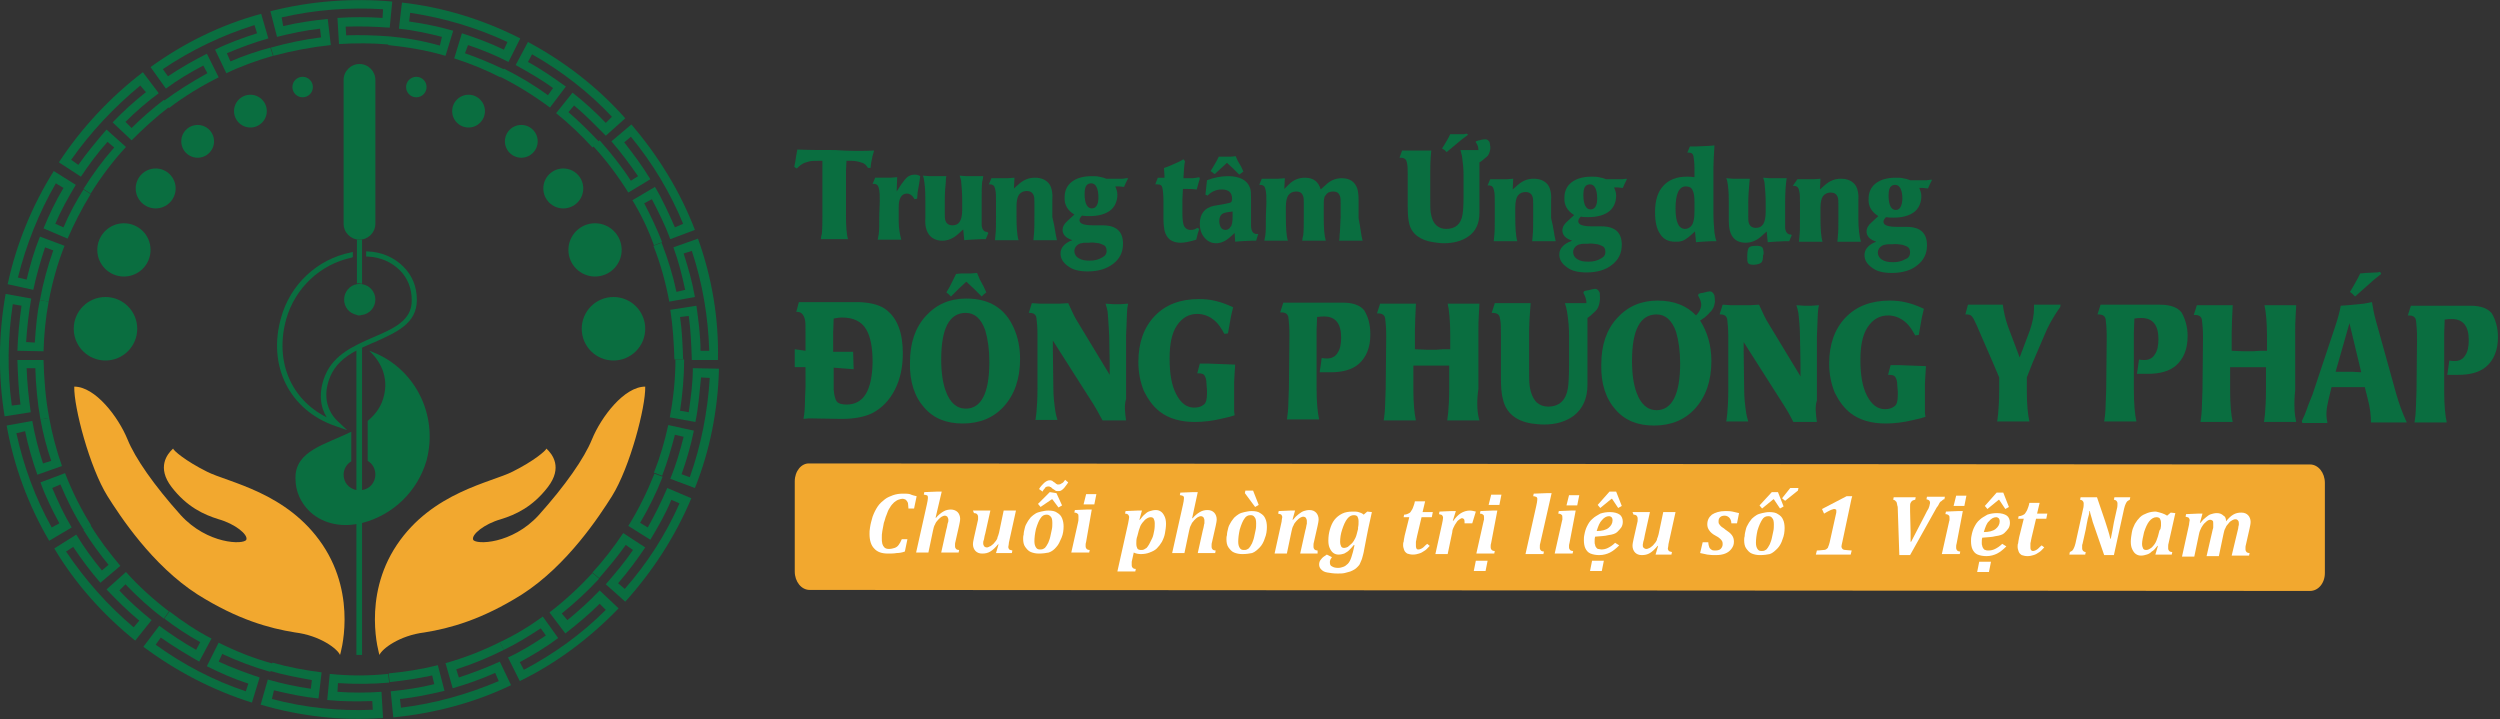 <?xml version="1.0" encoding="utf-8"?>
<!-- Generator: Adobe Illustrator 19.0.0, SVG Export Plug-In . SVG Version: 6.00 Build 0)  -->
<svg version="1.1" id="Layer_1" xmlns="http://www.w3.org/2000/svg" xmlns:xlink="http://www.w3.org/1999/xlink" x="0px" y="0px"
	 width="488.2px" height="140.4px" viewBox="0 0 488.2 140.4" style="enable-background:new 0 0 488.2 140.4;" xml:space="preserve"
	>
<rect x="0" y="0" width="488.2" height="140.4" fill="#333333" stroke="none"/>
<style type="text/css">
	.st0{fill:#0A6E40;}
	.st1{fill:#F2A82F;}
	.st2{fill:#FFFFFF;}
</style>
<g id="XMLID_24_">
	<g id="XMLID_489_">
		<g id="XMLID_1124_">
			<g id="XMLID_217_">
				<path id="XMLID_218_" class="st0" d="M72.1,68.5c2.5,2.3,4.1,5.8,2.5,10c-0.6,1.5-1.6,2.7-2.8,3.7v7.8c0.9,0.5,1.5,1.5,1.5,2.7
					c0,1.5-1.1,2.8-2.6,3c-0.2,0-0.3,0-0.5,0c-0.2,0-0.4,0-0.6,0c-1.5-0.3-2.5-1.5-2.5-3c0-1.1,0.6-2.1,1.5-2.6v-5.8
					c-5,2.5-11,3.7-10.9,9.1c0,2.7,1.1,4.7,2.5,6.2c2.4,2.5,6.1,3.4,9.6,2.7c0.1,0,0.2,0,0.2,0c0.3-0.1,0.5-0.1,0.8-0.2
					c5.8-1.5,10.7-6,12.5-12.2C85.7,80.8,80.8,71.5,72.1,68.5z"/>
			</g>
		</g>
		<g id="XMLID_1118_">
			<g id="XMLID_104_">
				<path id="XMLID_105_" class="st0" d="M73.3,15.6v28.1c0,1.7-1.4,3.1-3.1,3.1h0c-1.7,0-3.1-1.4-3.1-3.1V15.6
					c0-1.7,1.4-3.1,3.1-3.1h0C71.9,12.5,73.3,13.9,73.3,15.6z"/>
			</g>
		</g>
		<g id="XMLID_1095_">
			<g id="XMLID_228_">
				<g id="XMLID_231_">
					<path id="XMLID_232_" class="st1" d="M74.1,127.9c0,0-3.5-11.2,3.4-21.5S96,94.2,100.1,92.1c4.2-2.1,6.5-4.1,6.6-4.5
						c1.2,1.1,3.2,3.7,0.3,7.5c-3,3.9-6.3,5.4-9.2,6.3c-3.2,0.9-5.8,3-5.4,4c0.5,1,7.6,0.9,12.8-4.8c5.2-5.8,8.9-11.1,10.4-14.8
						c1.8-4.4,6.3-10.3,10.4-10.3c0.1,4-3,15.8-6.5,21.4c-2.4,3.8-8.7,13.5-17.6,19.2c-7.8,4.9-14,6.6-19,7.4
						C78,124.1,74.6,126.7,74.1,127.9z"/>
				</g>
				<g id="XMLID_229_">
					<path id="XMLID_230_" class="st1" d="M66.4,127.9c0,0,3.5-11.2-3.4-21.5S44.5,94.2,40.4,92.1c-4.2-2.1-6.5-4.1-6.6-4.5
						c-1.2,1.1-3.2,3.7-0.3,7.5c3,3.9,6.3,5.4,9.2,6.3c3.2,0.9,5.8,3,5.4,4c-0.5,1-7.6,0.9-12.8-4.8c-5.2-5.8-8.9-11.1-10.4-14.8
						c-1.8-4.4-6.3-10.3-10.4-10.3c-0.1,4,3,15.8,6.5,21.4c2.4,3.8,8.7,13.5,17.6,19.2c7.8,4.9,14,6.6,19,7.4
						C62.5,124.1,65.9,126.7,66.4,127.9z"/>
				</g>
			</g>
		</g>
		<g id="XMLID_871_">
			<g id="XMLID_402_">
				<g id="XMLID_425_">
					<circle id="XMLID_426_" class="st0" cx="116.2" cy="48.8" r="5.2"/>
				</g>
				<g id="XMLID_423_">
					<circle id="XMLID_424_" class="st0" cx="119.8" cy="64.2" r="6.2"/>
				</g>
				<g id="XMLID_421_">
					<circle id="XMLID_422_" class="st0" cx="110" cy="36.8" r="3.9"/>
				</g>
				<g id="XMLID_419_">
					<circle id="XMLID_420_" class="st0" cx="101.8" cy="27.6" r="3.2"/>
				</g>
				<g id="XMLID_417_">
					<circle id="XMLID_418_" class="st0" cx="91.5" cy="21.7" r="3.2"/>
				</g>
				<g id="XMLID_415_">
					<circle id="XMLID_416_" class="st0" cx="81.3" cy="17" r="2"/>
				</g>
				<g id="XMLID_413_">
					<circle id="XMLID_414_" class="st0" cx="24.2" cy="48.8" r="5.2"/>
				</g>
				<g id="XMLID_411_">
					<circle id="XMLID_412_" class="st0" cx="20.6" cy="64.2" r="6.2"/>
				</g>
				<g id="XMLID_409_">
					<circle id="XMLID_410_" class="st0" cx="30.4" cy="36.8" r="3.9"/>
				</g>
				<g id="XMLID_407_">
					<circle id="XMLID_408_" class="st0" cx="38.6" cy="27.6" r="3.2"/>
				</g>
				<g id="XMLID_405_">
					<circle id="XMLID_406_" class="st0" cx="48.9" cy="21.7" r="3.2"/>
				</g>
				<g id="XMLID_403_">
					<circle id="XMLID_404_" class="st0" cx="59.1" cy="17" r="2"/>
				</g>
			</g>
		</g>
		<g id="XMLID_811_">
			<g id="XMLID_286_">
				<g id="XMLID_294_">
					<path id="XMLID_295_" class="st0" d="M70.7,46.8v8.6c-0.2,0-0.3-0.1-0.5-0.1c-0.2,0-0.4,0-0.5,0.1v-8.6H70.7z"/>
				</g>
				<g id="XMLID_289_">
					<g id="XMLID_292_">
						<path id="XMLID_293_" class="st0" d="M81.4,58.5v0.1c0,4.6-4,6.3-8.2,8.2L72.7,67c-0.6,0.3-1.2,0.5-1.8,0.8
							c-0.3,0.2-0.7,0.3-1,0.5c-2.8,1.4-4.5,3.1-5.4,5.2c-2.1,5,0.6,8,1.5,8.8l1.8,1.7l-2.3-0.8C56.5,80.1,52.2,71.4,54.9,62
							c1.8-6.5,7.1-11.4,13.6-12.7l0.4-0.1v1l-0.2,0.1c-6.2,1.3-11.1,6-12.8,12c-2.3,8.2,0.9,15.7,7.9,19.2
							c-1.2-1.9-1.7-4.8-0.3-8.2c1.7-4.1,5.7-5.8,9.3-7.4c4-1.7,7.7-3.3,7.6-7.3c0-2.3-0.8-4.3-2.3-5.8c-1.6-1.6-3.8-2.6-6.3-2.7
							l-0.3,0v-1l0.3,0c2.8,0.1,5.2,1.2,7,3C80.5,53.8,81.4,56,81.4,58.5z"/>
					</g>
					<path id="XMLID_291_" class="st0" d="M70.7,67.4v28.4c-0.2,0-0.3,0-0.5,0c-0.2,0-0.4,0-0.6,0V67.9C70,67.7,70.4,67.5,70.7,67.4
						z"/>
					<path id="XMLID_290_" class="st0" d="M70.7,95.8v32.1h-1.1V95.8c0.2,0,0.4,0,0.6,0C70.4,95.8,70.6,95.8,70.7,95.8z"/>
				</g>
				<g id="XMLID_287_">
					<path id="XMLID_288_" class="st0" d="M73.3,58.5c0,1.5-1.1,2.8-2.6,3c-0.2,0-0.3,0.1-0.5,0.1c-0.2,0-0.4,0-0.5-0.1
						c-1.5-0.3-2.5-1.5-2.5-3c0-1.5,1.1-2.8,2.5-3c0.2,0,0.4-0.1,0.5-0.1c0.2,0,0.4,0,0.5,0.1C72.2,55.7,73.3,57,73.3,58.5z"/>
				</g>
			</g>
		</g>
		<g id="XMLID_490_">
			<g id="XMLID_470_">
				<g id="XMLID_471_">
					<g id="XMLID_544_">
						<path id="XMLID_545_" class="st0" d="M140.4,72l-5.1-0.1c0,2.9-0.4,5.7-0.8,8.6l-1.7-0.3c0.5-3.3,0.8-6.7,0.8-10h-1.7
							c0,3.8-0.4,7.6-1.1,11.3l5,0.9c0.6-2.9,0.8-5.8,1.1-8.7l1.7,0.1c-0.4,6.6-1.7,13.2-3.9,19.4l-1.6-0.6c1-2.8,1.8-5.6,2.4-8.5
							l-5-1.1c-0.7,3.2-1.6,6.3-2.8,9.3l1.6,0.6c1-2.6,1.8-5.3,2.5-8l1.7,0.4c-0.7,2.8-1.5,5.5-2.6,8.2l4.8,1.8
							C138.6,88.1,140.2,80.1,140.4,72z"/>
					</g>
					<g id="XMLID_542_">
						<path id="XMLID_543_" class="st0" d="M135,97.3l-4.7-2c-1.1,2.6-2.4,5.2-3.8,7.7l-1.5-0.9c1.7-2.9,3.2-5.9,4.4-9l-1.6-0.6
							c-1.4,3.5-3.1,7-5.1,10.2l4.3,2.7c1.5-2.5,3-5.1,4.1-7.8l1.6,0.7c-2.7,6.1-6.3,11.7-10.7,16.7l-1.3-1.1c1.9-2.2,3.7-4.6,5.3-7
							l-4.3-2.8c-1.8,2.7-3.8,5.3-6,7.7l1.3,1.1c1.8-2.1,3.6-4.2,5.2-6.5l1.4,1c-1.6,2.4-3.5,4.6-5.3,6.7l3.8,3.4
							C127.5,111.5,131.9,104.7,135,97.3z"/>
					</g>
					<g id="XMLID_540_">
						<path id="XMLID_541_" class="st0" d="M120.8,118.8l-3.7-3.5c-2,2.1-4.1,4-6.3,5.8l-1.1-1.3c2.6-2.1,5.1-4.4,7.3-6.8l-1.3-1.1
							c-2.6,2.8-5.4,5.4-8.4,7.7l3.1,4.1c2.3-1.8,4.6-3.7,6.7-5.8l1.2,1.2c-4.7,4.7-10.1,8.6-16,11.7l-0.8-1.5
							c2.6-1.4,5.1-2.9,7.5-4.7l-3-4.2c-2.6,1.9-5.4,3.6-8.4,5l0.8,1.5c2.5-1.2,4.9-2.7,7.2-4.2l1,1.4c-2.4,1.6-4.8,3.1-7.4,4.3
							l2.3,4.6C108.7,129.5,115.2,124.6,120.8,118.8z"/>
					</g>
					<g id="XMLID_538_">
						<path id="XMLID_539_" class="st0" d="M99.8,133.8l-2.2-4.6c-2.6,1.2-5.3,2.2-8,3.1l-0.5-1.6c3.2-1,6.3-2.3,9.3-3.8l-0.8-1.5
							c-3.4,1.7-7,3.1-10.6,4.1l1.4,4.9c2.8-0.8,5.6-1.8,8.3-3l0.7,1.6c-6.1,2.6-12.6,4.4-19.1,5.2l-0.2-1.7
							c2.9-0.3,5.8-0.9,8.7-1.6l-1.3-5c-3.2,0.8-6.4,1.3-9.6,1.6l0.2,1.7c2.8-0.3,5.5-0.7,8.3-1.3l0.4,1.7c-2.8,0.7-5.6,1.1-8.5,1.4
							l0.5,5.1C84.7,139.3,92.5,137.3,99.8,133.8z"/>
					</g>
					<g id="XMLID_536_">
						<path id="XMLID_537_" class="st0" d="M74.8,140.2l-0.3-5.1c-2.9,0.2-5.7,0.2-8.6,0l0.1-1.7c3.3,0.2,6.7,0.2,10-0.1l-0.2-1.7
							c-3.8,0.4-7.6,0.4-11.4,0l-0.5,5.1c2.9,0.3,5.9,0.3,8.8,0.2l0.1,1.7c-6.6,0.3-13.3-0.4-19.7-2.1l0.4-1.7
							c2.9,0.7,5.7,1.3,8.7,1.6l0.6-5.1c-3.2-0.4-6.4-1-9.6-1.9l-0.5,1.6c2.7,0.8,5.4,1.3,8.2,1.8l-0.2,1.7c-2.8-0.4-5.6-1-8.4-1.8
							l-1.4,4.9C58.7,139.9,66.8,140.8,74.8,140.2z"/>
					</g>
					<g id="XMLID_534_">
						<path id="XMLID_535_" class="st0" d="M49.2,137.2l1.5-4.9c-2.7-0.9-5.4-1.9-8-3.1l0.7-1.5c3,1.4,6.2,2.6,9.4,3.5l0.5-1.6
							c-3.7-1-7.2-2.4-10.6-4.1l-2.3,4.6c2.6,1.3,5.3,2.5,8.1,3.4L48,135c-6.3-2.1-12.2-5.2-17.6-9.1l1-1.4c2.4,1.7,4.9,3.2,7.5,4.7
							l2.4-4.5c-2.9-1.5-5.6-3.3-8.2-5.3l-1,1.4c2.2,1.7,4.5,3.2,7,4.6l-0.8,1.5c-2.5-1.4-4.9-3-7.2-4.7l-3.1,4.1
							C34.3,131,41.5,134.8,49.2,137.2z"/>
					</g>
					<g id="XMLID_532_">
						<path id="XMLID_533_" class="st0" d="M26.4,125.1l3.2-4c-2.2-1.8-4.4-3.7-6.3-5.8l1.2-1.2c2.3,2.4,4.8,4.7,7.5,6.7l1-1.4
							c-3-2.3-5.9-4.9-8.4-7.7l-3.8,3.4c2,2.1,4.1,4.2,6.4,6.1l-1.1,1.3c-5.1-4.3-9.5-9.3-13.2-14.8l1.4-0.9c1.6,2.4,3.4,4.8,5.3,7
							l3.9-3.3c-2.1-2.5-4.1-5.1-5.8-7.9l-1.4,0.9c1.5,2.4,3.1,4.6,4.9,6.8l-1.3,1.1c-1.8-2.2-3.5-4.5-5-7l-4.3,2.7
							C14.7,114,20.2,120.1,26.4,125.1z"/>
					</g>
					<g id="XMLID_530_">
						<path id="XMLID_531_" class="st0" d="M9.6,105.6L14,103c-1.5-2.5-2.7-5.1-3.8-7.7l1.6-0.7c1.3,3.1,2.8,6.1,4.6,8.9l1.4-0.9
							c-2-3.2-3.7-6.6-5.1-10.2l-4.8,1.8c1,2.8,2.3,5.4,3.7,8l-1.5,0.8C6.9,97.3,4.6,91,3.2,84.6l1.7-0.4c0.6,2.9,1.4,5.7,2.4,8.5
							l4.8-1.7c-1.1-3.1-1.9-6.2-2.5-9.4l-1.7,0.3c0.5,2.7,1.2,5.5,2.1,8.1l-1.6,0.5c-0.9-2.7-1.6-5.5-2.1-8.3l-5,0.9
							C2.7,91,5.5,98.6,9.6,105.6z"/>
					</g>
					<g id="XMLID_528_">
						<path id="XMLID_529_" class="st0" d="M0.9,81.3l5.1-0.8c-0.4-2.8-0.7-5.7-0.8-8.6l1.7,0c0.1,3.3,0.4,6.7,1,10l1.7-0.3
							c-0.7-3.7-1-7.5-1.1-11.3H3.4C3.5,73.1,3.6,76.1,4,79l-1.7,0.2c-0.9-6.6-0.8-13.3,0.2-19.8l1.7,0.3c-0.4,2.9-0.7,5.8-0.8,8.8
							l5.1,0.1c0.1-3.3,0.4-6.5,1-9.7l-1.7-0.3c-0.6,2.7-0.8,5.5-1,8.3l-1.7-0.1c0.2-2.9,0.5-5.7,1-8.5l-5-0.9
							C-0.3,65.2-0.4,73.3,0.9,81.3z"/>
					</g>
					<g id="XMLID_526_">
						<path id="XMLID_527_" class="st0" d="M1.5,55.5l5,1.1c0.6-2.8,1.4-5.6,2.3-8.3l1.6,0.6c-1.1,3.1-2,6.4-2.6,9.7l1.7,0.3
							c0.7-3.7,1.7-7.4,3.1-10.9l-4.8-1.8c-1.1,2.7-1.9,5.5-2.6,8.4l-1.7-0.4c1.6-6.4,4.1-12.7,7.4-18.4l1.5,0.9
							c-1.5,2.5-2.8,5.2-3.9,7.9l4.7,2c1.3-3,2.8-5.9,4.5-8.7l-1.4-0.9c-1.5,2.4-2.8,4.8-3.9,7.4l-1.6-0.7c1.1-2.6,2.5-5.1,4-7.6
							l-4.3-2.7C6.3,40.1,3.2,47.6,1.5,55.5z"/>
					</g>
					<g id="XMLID_524_">
						<path id="XMLID_525_" class="st0" d="M11.5,31.7l4.3,2.8c1.6-2.4,3.3-4.7,5.2-6.8l1.3,1.1c-2.2,2.5-4.2,5.2-6,8.1l1.4,0.9
							c2-3.2,4.3-6.3,6.9-9.1l-3.8-3.4c-1.9,2.2-3.8,4.5-5.5,6.9l-1.4-1c3.8-5.4,8.4-10.3,13.5-14.5l1.1,1.3
							c-2.3,1.8-4.5,3.8-6.5,5.9l3.7,3.5c2.3-2.3,4.7-4.5,7.3-6.5l-1-1.4c-2.2,1.7-4.3,3.5-6.3,5.5l-1.2-1.2c2-2,4.2-3.9,6.5-5.6
							l-3.1-4.1C21.5,19,15.9,25,11.5,31.7z"/>
					</g>
					<g id="XMLID_522_">
						<path id="XMLID_523_" class="st0" d="M29.4,13.1l3,4.2c2.3-1.7,4.8-3.2,7.3-4.5l0.8,1.5c-2.9,1.6-5.8,3.4-8.5,5.4l1,1.4
							c3-2.3,6.3-4.3,9.7-6l-2.3-4.6c-2.6,1.3-5.2,2.8-7.6,4.4l-1-1.4c5.5-3.7,11.5-6.6,17.9-8.6l0.5,1.6c-2.8,0.9-5.6,1.9-8.2,3.2
							l2.2,4.6c2.9-1.4,6-2.5,9.1-3.4l-0.5-1.6C50.2,10,47.5,10.9,45,12l-0.7-1.6c2.6-1.1,5.3-2.1,8.1-2.9L51,2.7
							C43.2,4.8,35.9,8.4,29.4,13.1z"/>
					</g>
					<g id="XMLID_520_">
						<path id="XMLID_521_" class="st0" d="M52.8,2.2l1.3,5c2.8-0.7,5.6-1.3,8.4-1.6l0.2,1.7c-3.3,0.4-6.6,1.1-9.8,2l0.5,1.6
							c3.7-1,7.4-1.7,11.2-2.1L64,3.7c-2.9,0.3-5.8,0.7-8.7,1.4L55,3.4c6.5-1.5,13.1-2,19.8-1.6l-0.1,1.7c-2.9-0.2-5.9-0.2-8.8,0
							l0.3,5.1c3.3-0.2,6.5-0.2,9.8,0.1L76,7.1c-2.8-0.2-5.6-0.3-8.4-0.2l-0.1-1.7c2.9-0.1,5.7,0,8.6,0.2l0.5-5.1
							C68.7-0.4,60.6,0.2,52.8,2.2z"/>
					</g>
					<g id="XMLID_518_">
						<path id="XMLID_519_" class="st0" d="M78.5,0.5l-0.6,5.1c2.9,0.3,5.7,0.9,8.4,1.6l-0.4,1.7C82.7,8,79.4,7.4,76,7.1l-0.2,1.7
							c3.8,0.4,7.5,1,11.2,2.1L88.5,6c-2.8-0.8-5.7-1.4-8.6-1.8l0.2-1.7c6.6,1,13,2.9,19,5.7l-0.7,1.5c-2.7-1.3-5.4-2.3-8.2-3.2
							l-1.5,4.9c3.1,1,6.1,2.2,9,3.7l0.8-1.5c-2.5-1.2-5.1-2.3-7.7-3.2l0.6-1.6c2.7,0.9,5.4,2,7.9,3.3l2.3-4.6
							C94.3,3.8,86.5,1.4,78.5,0.5z"/>
					</g>
					<g id="XMLID_516_">
						<path id="XMLID_517_" class="st0" d="M103.1,8.2l-2.4,4.5c2.5,1.4,5,2.8,7.3,4.5l-1,1.4c-2.7-2-5.6-3.7-8.6-5.2L97.7,15
							c3.4,1.7,6.6,3.7,9.7,6l3.1-4.1c-2.4-1.7-4.8-3.4-7.4-4.8l0.8-1.5c5.8,3.3,11.1,7.4,15.6,12.2l-1.2,1.2
							c-2-2.1-4.2-4.1-6.5-5.9l-3.2,4c2.5,2,4.9,4.3,7.1,6.7l1.3-1.1c-1.9-2-3.9-4-6-5.8l1.1-1.3c2.2,1.8,4.2,3.9,6.2,5.9l3.8-3.4
							C116.7,17,110.2,12,103.1,8.2z"/>
					</g>
					<g id="XMLID_474_">
						<path id="XMLID_515_" class="st0" d="M123.3,24.3l-3.9,3.3c1.9,2.2,3.6,4.5,5.2,6.8l-1.4,0.9c-1.8-2.8-3.9-5.4-6.1-7.9
							l-1.3,1.1c2.6,2.8,4.9,5.9,6.9,9.1L127,35c-1.5-2.5-3.3-4.9-5.1-7.2l1.3-1.1c4.2,5.1,7.7,10.9,10.2,17l-1.6,0.7
							c-1.2-2.7-2.4-5.4-3.9-7.9l-4.4,2.6c1.7,2.8,3.1,5.7,4.2,8.8l1.6-0.6c-1-2.6-2.2-5.1-3.5-7.6l1.5-0.8c1.3,2.5,2.6,5.1,3.6,7.8
							l4.8-1.8C132.8,37.3,128.5,30.4,123.3,24.3z"/>
					</g>
					<g id="XMLID_472_">
						<path id="XMLID_473_" class="st0" d="M136.3,46.6l-4.8,1.7c1,2.7,1.7,5.5,2.3,8.3l-1.7,0.4c-0.7-3.3-1.7-6.5-2.9-9.6l-1.6,0.6
							c1.4,3.5,2.4,7.2,3.1,10.9l5-0.9c-0.5-2.9-1.3-5.7-2.2-8.5l1.6-0.5c2.1,6.3,3.2,12.9,3.4,19.5l-1.7,0c0-2.9-0.4-5.9-0.8-8.8
							l-5.1,0.8c0.5,3.2,0.7,6.5,0.8,9.7h1.7c-0.1-2.8-0.2-5.6-0.6-8.3l1.7-0.2c0.4,2.8,0.5,5.7,0.6,8.6h5.1
							C140.4,62.2,139,54.1,136.3,46.6z"/>
					</g>
				</g>
			</g>
		</g>
	</g>
	<g id="XMLID_160_">
		<g id="XMLID_551_">
			<path id="XMLID_591_" class="st0" d="M170.7,29.4l-0.3,1l-0.3,1.5l-0.1,0.9l-0.5,0c-0.3-0.5-0.7-0.9-1.1-1
				c-0.6-0.2-1.3-0.4-2.1-0.4c-0.4,0-0.7,0-1,0l-0.1,2l0,8.6c0,2.1,0.1,3.7,0.4,4.7l-1.3,0l-2.8,0l-1.2,0c0-0.3,0.1-0.7,0.2-1.1
				c0.1-1.2,0.1-2.4,0.1-3.6l0-10.6l-0.2,0c-1,0-1.8,0-2.3,0.1c-0.3,0.1-0.7,0.2-1,0.3c-0.5,0.2-1,0.6-1.5,1.1l-0.5-0.3l0.2-1
				l0.2-1.3l0.2-1.1c2.3,0.1,4.7,0.1,7.3,0.1C165.8,29.5,168.3,29.5,170.7,29.4z"/>
			<path id="XMLID_589_" class="st0" d="M179.7,34.4l-0.2,1.4l-0.3,1.7l-0.1,1.3l-0.5,0.1c-0.4-0.7-0.9-1.1-1.5-1.1
				c-0.5,0-0.9,0.2-1.2,0.7s-0.4,1.1-0.4,1.9l0,1.7l0,0.4c0,0.3,0,0.6,0,0.8c0,1.2,0.2,2.4,0.5,3.5l-1.3,0l-2.1,0l-1.2,0
				c0.1-0.4,0.1-0.7,0.2-1.1c0.1-0.6,0.1-1.8,0.1-3.6l0.1-2.8c0-1.1,0-1.9-0.2-2.6c-0.1-0.5-0.4-0.8-1-0.8h-0.2l0.5-1.2l1.1,0l1.9,0
				l1.3-0.1l-0.1,2.8L176,36c0.5-0.7,0.9-1.2,1.3-1.5s0.9-0.4,1.4-0.4C179,34.1,179.4,34.2,179.7,34.4z"/>
			<path id="XMLID_587_" class="st0" d="M193,45.5l-0.5,1.2l-0.9,0l-2,0.1l-1.3,0.1l-0.2-2.1l-1,0.9c-1,0.9-2,1.3-3.1,1.3
				c-1.1,0-2-0.4-2.6-1.2c-0.5-0.7-0.8-1.7-0.7-3.1l0-3.6c0-1,0-2.2-0.2-3.6c-0.1-0.5-0.1-0.9-0.3-1.2l1.3,0.1l2.1,0l1.2,0
				c-0.1,0.4-0.1,0.8-0.1,1.1c-0.1,0.9-0.2,2.1-0.2,3.6l0,2.6c0,0.6,0,1,0.1,1.3c0.2,0.7,0.7,1,1.4,1c0.6,0,1.1-0.2,1.4-0.7
				c0.3-0.4,0.5-1.2,0.5-2.3l0-1.9c0-1.3-0.1-2.5-0.2-3.6c0-0.3-0.1-0.6-0.3-1.2l1.3,0.1l2.1,0l1.2,0c0,0.3-0.1,0.7-0.2,1.1
				c-0.1,0.9-0.1,2.1-0.1,3.6l0,2.8c0,1.2,0,1.9,0,2.1c0.1,0.9,0.5,1.3,1.1,1.3L193,45.5z"/>
			<path id="XMLID_585_" class="st0" d="M206.4,46.9l-1.3,0l-2.1,0l-1.2,0c0-0.3,0.1-0.7,0.1-1.1c0.1-0.8,0.1-2,0.1-3.6l0-2.4
				c0-0.7,0-1.2-0.1-1.5c-0.2-0.7-0.7-1-1.4-1c-0.6,0-1.1,0.2-1.5,0.7c-0.3,0.4-0.5,1.2-0.5,2.3l0,1.9c0,2.1,0.1,3.7,0.4,4.7l-1.3,0
				l-2.1,0l-1.2,0c0-0.4,0.1-0.7,0.1-1.1c0.1-0.7,0.1-1.9,0.1-3.6l0-2.8c0-1.2,0-2-0.2-2.6c-0.1-0.5-0.4-0.8-1-0.8l-0.2,0l0.5-1.2
				l1.1,0l2.1,0l1.3-0.1l-0.1,2.1l0.9-0.8c1-0.9,2-1.3,3.2-1.3c1.2,0,2.1,0.4,2.7,1.1c0.5,0.6,0.8,1.7,0.7,3.1l0,3.5
				C206,44.3,206.1,45.8,206.4,46.9z"/>
			<path id="XMLID_581_" class="st0" d="M220.3,34.8l-0.4,0.8l-0.4,0.9l-1-0.1c0,0-0.1,0-0.2,0c-0.1,0-0.2,0-0.3,0l-0.2,0
				c0.2,0.5,0.4,1,0.4,1.6c0,1.3-0.5,2.4-1.4,3.1s-2.3,1.1-4,1.1c-0.5,0-1,0-1.5-0.1c-0.3,0.3-0.5,0.6-0.5,0.9c0,0.7,0.9,1,2.7,1
				l0.5,0l1.3,0c2.7,0,4,1.2,4,3.6c0,1.6-0.6,2.9-1.9,3.9s-2.9,1.5-5,1.5c-1.6,0-2.9-0.3-3.8-1c-1-0.7-1.5-1.5-1.5-2.5
				c0-1,0.6-1.8,1.8-2.4l0.5-0.2l-0.5-0.2c-0.9-0.4-1.4-1-1.4-1.8c0-0.6,0.3-1.2,1-1.8l1.3-1.2c-1.3-0.8-2-1.9-1.9-3.4
				c0-1.3,0.5-2.3,1.4-3c0.9-0.7,2.2-1.1,3.9-1.1c0.5,0,1,0,1.4,0.1c0.5,0.1,1,0.2,1.4,0.4l2.1,0l1.1,0l0.8-0.1L220.3,34.8z
				 M216.1,49c0-0.6-0.2-1-0.7-1.2c-0.2-0.1-0.5-0.2-0.8-0.3c-0.7-0.1-1.4-0.2-1.9-0.1l-0.6,0c-0.3,0-0.6,0-0.9,0.1
				c-0.2,0-0.4,0.1-0.6,0.2c-0.5,0.3-0.8,0.8-0.8,1.3c0,0.6,0.3,1.1,0.8,1.4c0.6,0.4,1.3,0.5,2.2,0.5c1,0,1.7-0.2,2.4-0.6
				C215.8,50,216.1,49.6,216.1,49z M214.5,38.6c0-1.8-0.5-2.8-1.4-2.8l0,0c-0.5,0-0.8,0.2-1,0.5c-0.2,0.3-0.3,0.9-0.3,1.6
				c0,1.8,0.5,2.8,1.4,2.8C214,40.7,214.5,40,214.5,38.6z"/>
			<path id="XMLID_579_" class="st0" d="M234.3,34.9l-0.3,1l-0.3,1.1c-0.7-0.1-1.3-0.1-1.8-0.1l-0.9,0l-0.1,2l0,2.9
				c0,0.9,0.1,1.6,0.2,2c0.2,0.7,0.7,1.1,1.4,1.1c0.5,0,0.9-0.1,1.3-0.4l0.4,0.2l-0.3,0.9l-0.3,1.2c-1.3,0.4-2.3,0.6-3,0.6
				c-1.8,0-2.8-0.8-3.2-2.4c-0.1-0.5-0.2-1.3-0.2-2.4l0-3.3c0-1.2-0.1-2.1-0.2-2.6c-0.1-0.5-0.4-0.7-1-0.7l-0.4,0l0.5-1.3l1.3,0
				l0-0.4c0-0.5-0.1-1-0.1-1.5l1.1-0.4l1.8-0.8l0.9-0.5l0.3,0.4c-0.2,0.9-0.2,2-0.3,3.3l1.6,0c0.5,0,1-0.1,1.5-0.2L234.3,34.9z"/>
			<path id="XMLID_575_" class="st0" d="M245.7,45.7l-0.4,1.3l-0.9,0l-2,0.1l-1.2,0.1l-0.1-1.7l-1,0.9c-0.8,0.7-1.7,1.1-2.6,1.1
				c-1,0-1.7-0.4-2.3-1.1c-0.6-0.7-0.9-1.6-0.9-2.7c0-1.9,0.9-3.1,2.7-3.5c0.5-0.1,1.2-0.2,2.3-0.4c0.5-0.1,0.8-0.2,0.9-0.2
				c0.3-0.1,0.4-0.4,0.4-0.8c0-1.2-0.7-1.8-2-1.8c-1.1,0-2,0.4-2.8,1.2l-0.4-0.2l0.3-2.8c1.3-0.5,2.7-0.8,4.1-0.8
				c2.3,0,3.8,0.8,4.3,2.3c0.2,0.4,0.2,1.2,0.2,2.3l0,3.5l0,1.5c0,1.1,0.4,1.7,1.1,1.7h0.1L245.7,45.7z M242.8,33.5l-0.4,0.3
				l-0.4,0.3l-1.2-1.2l-1.2-1.1l-1.2,1.1l-1.2,1.1l-0.4-0.3l-0.4-0.3l0.5-0.8l0.7-1.2l0.4-0.8l0.8,0l1.5,0l1-0.1l0.4,0.9l0.7,1.2
				L242.8,33.5z M240.7,42.3L240.7,42.3l0-1c-0.9,0.1-1.5,0.2-1.9,0.4c-0.5,0.3-0.7,0.8-0.7,1.5c0,0.4,0.1,0.8,0.3,1.2
				c0.2,0.3,0.5,0.5,0.9,0.5c0.4,0,0.8-0.2,1-0.6C240.6,44,240.7,43.3,240.7,42.3z"/>
			<path id="XMLID_573_" class="st0" d="M266.1,47l-1.3,0l-2.1,0l-1.2,0c0.1-0.4,0.1-0.8,0.1-1.1c0.1-0.7,0.1-2,0.2-3.6l0-2.5
				c0-0.6,0-1.1-0.1-1.4c-0.2-0.7-0.6-1-1.4-1c-0.6,0-1.1,0.2-1.4,0.7c-0.2,0.2-0.3,0.4-0.3,0.6c-0.1,0.3-0.1,0.8-0.1,1.7l0,2.2
				c0,1.9,0.1,3.4,0.4,4.4l-1.3,0l-2.1,0l-1.2,0c0-0.3,0.1-0.7,0.2-1.1c0.1-0.8,0.1-2.1,0.1-3.6l0-2.5c0-0.7,0-1.2-0.1-1.4
				c-0.2-0.7-0.6-1-1.4-1c-0.6,0-1.1,0.2-1.5,0.7c-0.3,0.4-0.5,1.2-0.5,2.3l0,1.9c0,2.2,0.1,3.8,0.4,4.7l-1.3,0l-2.1,0l-1.2,0
				c0.1-0.4,0.1-0.7,0.2-1.1c0.1-0.6,0.1-1.8,0.1-3.6l0.1-2.8c0-1.1,0-1.9-0.2-2.6c-0.1-0.5-0.4-0.8-1-0.8l-0.2,0l0.5-1.2l1.1,0
				l2.1,0l1.3-0.1l-0.1,2.1l0.9-0.9c0.9-0.9,2-1.3,3.1-1.3c1.7,0,2.7,0.8,3.1,2.3l1-0.9c0.9-0.9,2-1.3,3.1-1.3c1.5,0,2.5,0.6,3,1.9
				c0.2,0.5,0.3,1.3,0.3,2.4l0,3.5C265.7,44.5,265.8,46.1,266.1,47z"/>
			<path id="XMLID_570_" class="st0" d="M291,29.2c-0.1,0.6-0.3,1.2-0.9,1.6c-0.5,0.4-0.9,0.8-1.2,0.9c0,0.3,0,0.7,0,1.3
				c0,0.6,0,1,0,1.3l0,7.3c0,2-0.7,3.6-2.2,4.6c-1.3,0.9-2.9,1.3-4.8,1.3c-0.6,0-1.3-0.1-2-0.2c-2.6-0.4-4.2-1.6-4.7-3.6
				c-0.2-0.8-0.3-1.9-0.3-3.3l0-1.5l0-4.7c0-1.1,0-2-0.2-2.6c-0.1-0.5-0.5-0.8-1.2-0.8h-0.2l0.5-1.4l1.3,0l3.1,0l1.3,0
				c-0.2,1.9-0.2,3.3-0.2,4.1l0,5.2c0,1.4,0,2.3,0.1,2.9c0.2,1.2,0.6,2,1.2,2.5c0.5,0.4,1.1,0.6,1.8,0.6c1.8,0,2.9-0.9,3.2-2.8
				c0.1-0.6,0.2-1.7,0.2-3.3l0-4.6c0-1-0.1-2.1-0.3-3.5c-0.1-0.4-0.2-0.8-0.3-1.2l1.3,0l2.2,0c0-0.5-0.1-1-0.5-1.5l0-0.2
				c0.2-0.1,0.4-0.1,0.6-0.2l0.1,0c0.6-0.2,1-0.2,1.2-0.2c0.3,0,0.6,0.2,0.8,0.6C291,28.5,291.1,28.9,291,29.2z M286.7,26.3
				l-1.2,0.9l-3,2.5l-0.4-0.4l-0.5-0.3l0.5-0.8l0.7-1.2l0.4-0.8l0.9,0l1.8,0l0.5-0.1L286.7,26.3z"/>
			<path id="XMLID_568_" class="st0" d="M303.8,47.1l-1.3,0l-2.1,0l-1.2,0c0-0.3,0.1-0.7,0.1-1.1c0.1-0.8,0.1-2,0.1-3.6l0-2.4
				c0-0.7,0-1.2-0.1-1.5c-0.2-0.7-0.7-1-1.4-1c-0.6,0-1.1,0.2-1.5,0.7c-0.3,0.4-0.5,1.2-0.5,2.3l0,1.9c0,2.1,0.1,3.7,0.4,4.7l-1.3,0
				l-2.1,0l-1.2,0c0-0.4,0.1-0.7,0.1-1.1c0.1-0.7,0.1-1.9,0.1-3.6l0-2.8c0-1.2,0-2-0.2-2.6c-0.1-0.5-0.4-0.8-1-0.8l-0.2,0l0.5-1.2
				l1.1,0l2.1,0l1.3-0.1l-0.1,2.1l0.9-0.8c1-0.9,2-1.3,3.2-1.3c1.2,0,2.1,0.4,2.7,1.1c0.5,0.6,0.8,1.7,0.7,3.1l0,3.5
				C303.4,44.5,303.5,46,303.8,47.1z"/>
			<path id="XMLID_564_" class="st0" d="M317.7,35l-0.4,0.8l-0.4,0.9l-1-0.1c0,0-0.1,0-0.2,0c-0.1,0-0.2,0-0.3,0l-0.2,0
				c0.2,0.5,0.4,1,0.4,1.6c0,1.3-0.5,2.4-1.4,3.1c-0.9,0.7-2.3,1.1-4,1.1c-0.5,0-1,0-1.5-0.1c-0.3,0.3-0.5,0.6-0.5,0.9
				c0,0.7,0.9,1,2.7,1l0.5,0l1.3,0c2.7,0,4,1.2,4,3.6c0,1.6-0.6,2.9-1.9,3.9c-1.2,1-2.9,1.5-5,1.5c-1.6,0-2.9-0.3-3.8-1
				c-1-0.7-1.5-1.5-1.5-2.5c0-1,0.6-1.8,1.8-2.4L307,47l-0.5-0.2c-0.9-0.4-1.4-1-1.4-1.8c0-0.6,0.3-1.2,1-1.8l1.3-1.2
				c-1.3-0.8-2-1.9-1.9-3.4c0-1.3,0.5-2.3,1.4-3c0.9-0.7,2.2-1.1,3.9-1.1c0.5,0,1,0,1.4,0.1c0.5,0.1,1,0.2,1.4,0.4l2.1,0l1.1,0
				l0.8-0.1L317.7,35z M313.5,49.2c0-0.6-0.2-1-0.7-1.2c-0.2-0.1-0.5-0.2-0.8-0.3c-0.7-0.1-1.4-0.2-1.9-0.1l-0.6,0
				c-0.3,0-0.6,0-0.9,0.1c-0.2,0-0.4,0.1-0.6,0.2c-0.5,0.3-0.8,0.8-0.8,1.3c0,0.6,0.3,1.1,0.8,1.4c0.6,0.4,1.3,0.5,2.2,0.5
				c1,0,1.7-0.2,2.4-0.6C313.2,50.2,313.5,49.8,313.5,49.2z M311.9,38.8c0-1.8-0.5-2.8-1.4-2.8l0,0c-0.5,0-0.8,0.2-1,0.5
				c-0.2,0.3-0.3,0.9-0.3,1.6c0,1.8,0.5,2.8,1.4,2.8C311.4,40.9,311.9,40.2,311.9,38.8z"/>
			<path id="XMLID_561_" class="st0" d="M335.2,47.1l-1,0l-1.8,0.1l-1.2,0.1l-0.2-2.1l-0.9,0.8c-0.7,0.6-1.3,1-1.8,1.1
				c-0.3,0.1-0.7,0.1-1.2,0.1c-1.3,0-2.3-0.5-2.9-1.5c-0.7-1-1-2.4-1-4.3c0-2.2,0.5-3.9,1.6-5.1c1.1-1.2,2.6-1.8,4.6-1.8
				c0.5,0,0.9,0,1.5,0.1l0-1.6c0-1.1-0.1-2-0.2-2.5c-0.1-0.5-0.4-0.7-1-0.7l-0.2,0l0.5-1.2l1.1,0l2.4-0.1l1.3-0.1
				c-0.1,1.9-0.2,3.3-0.2,4.2l0,9.2c0,1.2,0.1,2.4,0.2,3.6C334.9,46.1,335,46.6,335.2,47.1z M330.9,41.2l0-1.6c0-1.2-0.1-2-0.4-2.5
				c-0.2-0.5-0.7-0.7-1.3-0.7c-1.3,0-2,1.4-2,4.3c0,2.7,0.6,4,1.9,4c0.4,0,0.8-0.2,1.1-0.5C330.7,43.7,330.9,42.7,330.9,41.2z"/>
			<path id="XMLID_558_" class="st0" d="M349.9,45.9l-0.5,1.2l-0.9,0l-2,0.1l-1.3,0.1l-0.2-2.1l-1,0.9c-1,0.9-2,1.3-3.1,1.3
				c-2.2,0-3.3-1.4-3.3-4.2l0-3.6c0-1,0-2.2-0.2-3.6c-0.1-0.5-0.1-0.8-0.3-1.2l1.3,0.1l2.1,0l1.2,0c0,0.2-0.1,0.6-0.1,1.1
				c-0.1,1.1-0.2,2.3-0.2,3.6l0,2.6c0,0.6,0,1,0.1,1.3c0.2,0.7,0.7,1,1.4,1c1.3,0,1.9-1,1.9-3.1l0-1.9c0-1.3-0.1-2.5-0.2-3.6
				c0-0.3-0.1-0.7-0.3-1.2l1.3,0.1l2.1,0l1.2,0c-0.2,1.3-0.3,2.9-0.3,4.8l0,2.8c0,1.2,0,1.9,0,2.1c0.1,0.9,0.5,1.3,1.1,1.3
				L349.9,45.9z M344.3,49.7c0,0.8-0.1,1.4-0.4,1.6c-0.2,0.2-0.8,0.4-1.5,0.4c-0.5,0-0.9-0.1-1-0.3c-0.2-0.2-0.2-0.6-0.2-1.2
				c0-0.9,0.1-1.6,0.3-1.8c0.2-0.3,0.7-0.4,1.6-0.4c0.5,0,0.9,0.1,1.1,0.4c0.1,0.2,0.2,0.6,0.2,1.2V49.7z"/>
			<path id="XMLID_556_" class="st0" d="M363.4,47.2l-1.3,0l-2.1,0l-1.2,0c0-0.3,0.1-0.7,0.1-1.1c0.1-0.8,0.1-2,0.1-3.6l0-2.4
				c0-0.7,0-1.2-0.1-1.5c-0.2-0.7-0.7-1-1.4-1c-0.6,0-1.1,0.2-1.5,0.7c-0.3,0.4-0.5,1.2-0.5,2.3l0,1.9c0,2.1,0.1,3.7,0.4,4.7l-1.3,0
				l-2.1,0l-1.2,0c0-0.4,0.1-0.7,0.1-1.1c0.1-0.7,0.1-1.9,0.1-3.6l0-2.8c0-1.2,0-2-0.2-2.6c-0.1-0.5-0.4-0.8-1-0.8l-0.2,0L351,35
				l1.1,0l2.1,0l1.3-0.1l-0.1,2.1l0.9-0.8c1-0.9,2-1.3,3.2-1.3c1.2,0,2.1,0.4,2.7,1.1c0.5,0.6,0.8,1.7,0.7,3.1l0,3.5
				C362.9,44.6,363.1,46.2,363.4,47.2z"/>
			<path id="XMLID_552_" class="st0" d="M377.3,35.1l-0.4,0.8l-0.4,0.9l-1-0.1c0,0-0.1,0-0.2,0c-0.1,0-0.2,0-0.3,0l-0.2,0
				c0.2,0.5,0.4,1,0.4,1.6c0,1.3-0.5,2.4-1.4,3.1c-0.9,0.7-2.3,1.1-4,1.1c-0.5,0-1,0-1.5-0.1c-0.3,0.3-0.5,0.6-0.5,0.9
				c0,0.7,0.9,1,2.7,1l0.5,0l1.3,0c2.7,0,4,1.2,4,3.6c0,1.6-0.6,2.9-1.9,3.9c-1.2,1-2.9,1.5-5,1.5c-1.6,0-2.9-0.3-3.8-1
				c-1-0.7-1.5-1.5-1.5-2.5c0-1,0.6-1.8,1.8-2.4l0.5-0.2l-0.5-0.2c-0.9-0.4-1.4-1-1.4-1.8c0-0.6,0.3-1.2,1-1.8l1.3-1.2
				c-1.3-0.8-2-1.9-1.9-3.4c0-1.3,0.5-2.3,1.4-3c0.9-0.7,2.2-1.1,3.9-1.1c0.5,0,1,0,1.4,0.1c0.5,0.1,1,0.2,1.4,0.4l2.1,0l1.1,0
				l0.8-0.1L377.3,35.1z M373,49.3c0-0.6-0.2-1-0.7-1.2c-0.2-0.1-0.5-0.2-0.8-0.3c-0.7-0.1-1.4-0.2-1.9-0.1l-0.6,0
				c-0.3,0-0.6,0-0.9,0.1c-0.2,0-0.4,0.1-0.6,0.2c-0.5,0.3-0.8,0.8-0.8,1.3c0,0.6,0.3,1.1,0.8,1.4c0.6,0.4,1.3,0.5,2.2,0.5
				c1,0,1.7-0.2,2.4-0.6C372.7,50.4,373,49.9,373,49.3z M371.5,38.9c0-1.8-0.5-2.8-1.4-2.8l0,0c-0.5,0-0.8,0.2-1,0.5
				c-0.2,0.3-0.3,0.9-0.3,1.6c0,1.8,0.5,2.8,1.4,2.8C371,41,371.4,40.3,371.5,38.9z"/>
		</g>
	</g>
	<g id="XMLID_123_">
		<g id="XMLID_475_">
			<path id="XMLID_512_" class="st0" d="M157.3,71.7l-2.1,0l0-3.5l2.1,0.3l0-3.2c0-1.6,0-2.5-0.1-2.8c-0.2-1-0.7-1.6-1.5-1.6l-0.2,0
				l0.5-1.9l0.9,0l2.8,0c1,0,2.1,0,3.2,0l2,0c1.1,0,2.1,0,2.9,0c2.4,0.1,4.2,0.6,5.4,1.6c2.1,1.7,3.1,4.5,3.1,8.4c0,2.7-0.5,5-1.5,7
				c-1.1,2.2-2.6,3.7-4.5,4.7c-1.5,0.7-3.4,1.1-5.8,1.1c-0.2,0-0.3,0-0.4,0l-6.1-0.1l-1.1,0.1c0.2-1,0.3-2.3,0.3-3.8l0.1-2.4
				L157.3,71.7z M166.7,72.1l-3.9-0.3l0,2.7c0,0.2,0,0.8,0,1.6c0.1,1.1,0.3,1.9,0.6,2.3c0.3,0.4,1,0.6,1.9,0.6c3.4,0,5-2.8,5.1-8.3
				c0-2.8-0.4-4.9-1.2-6.3c-0.9-1.6-2.5-2.4-4.8-2.4c-0.5,0-1,0.1-1.6,0.2l-0.1,2.8l0,3.7l3.9,0L166.7,72.1z"/>
			<path id="XMLID_508_" class="st0" d="M199.2,70.1c0,3.9-1.1,7-3.2,9.3c-2,2.2-4.7,3.3-8,3.3c-3.2,0-5.7-1-7.5-3.1
				c-1.9-2.1-2.9-5.1-2.8-8.8c0-3.8,1-6.8,3.1-9.1s4.7-3.4,7.9-3.4c4.5,0,7.6,1.9,9.3,5.8C198.8,65.9,199.2,67.9,199.2,70.1z
				 M193.2,70.7c0-2.5-0.3-4.5-0.8-6.2c-0.8-2.3-2.1-3.4-3.8-3.4c-3.2,0-4.8,3-4.8,9.1c0,2.5,0.3,4.6,0.9,6.2
				c0.8,2.2,2.1,3.4,3.9,3.4C191.6,79.8,193.2,76.8,193.2,70.7z M192.6,57.1l-0.5,0.4l-0.4,0.4l-1.5-1.5l-1.5-1.4l-1.5,1.4l-1.5,1.5
				l-0.4-0.4l-0.5-0.4l0.6-1l0.8-1.6l0.5-1l1-0.1l1.9,0l1.2-0.1l0.5,1.2l0.8,1.5L192.6,57.1z"/>
			<path id="XMLID_506_" class="st0" d="M219.9,82.1l-2.3,0l-2.3,0c-0.8-1.5-1.4-2.6-1.8-3.2l-7.9-12.4l0,1.7l0.1,7.6
				c0,1.7,0.2,3.2,0.4,4.6c0.1,0.5,0.2,1,0.4,1.6l-1.5,0l-1.4,0l-1.4,0c0.1-0.4,0.1-0.9,0.2-1.5c0.1-1,0.2-2.6,0.2-4.7l0-10.3
				c0-1.5-0.1-2.6-0.2-3.4c-0.1-0.7-0.6-1-1.3-1l-0.2,0l0.6-1.9l1.6,0.1l3.8,0l1.7-0.1c0.8,1.8,1.4,3,1.8,3.6l6.3,10.4l0-2.3
				l-0.1-5.4c-0.1-2-0.2-3.5-0.3-4.6c-0.1-0.5-0.2-1-0.4-1.6l1.5,0.1l1.5,0l1.4-0.1c-0.1,0.5-0.2,1-0.2,1.4c0,0.5-0.1,1.3-0.1,2.4
				l-0.1,2.4l0,10.4c0,0.5,0,1.1,0,2C219.5,79.2,219.7,80.6,219.9,82.1z"/>
			<path id="XMLID_504_" class="st0" d="M241.2,71.2c-0.1,1.8-0.2,3-0.2,3.5l0,2l0,3.6l0.1,0.8c-0.6,0.2-1.3,0.4-2.3,0.6
				c-2,0.5-3.8,0.7-5.5,0.7c-2.8,0-5.1-0.7-6.8-2c-1.3-1-2.3-2.4-3.1-4c-0.7-1.7-1.1-3.6-1.1-5.7c0-3.8,1.1-6.8,3.2-9
				c2.1-2.2,5-3.3,8.6-3.3c1.1,0,2.3,0.1,3.4,0.4c0.9,0.2,2,0.6,3.3,1.2l-0.4,1.7l-0.6,3.4l-0.7,0.1c-0.6-1.1-1.2-2-1.8-2.5
				c-1-0.9-2.2-1.4-3.5-1.4c-1.7,0-3,0.8-4,2.3s-1.4,3.7-1.4,6.4c0,3,0.4,5.3,1.3,7c0.9,1.7,2,2.6,3.5,2.6c0.8,0,1.4-0.2,1.9-0.6
				c0.4-0.3,0.6-1,0.6-2.1c0-0.3,0-0.5,0-0.7l-0.1-1.3c0-0.8-0.2-1.3-0.4-1.6c-0.2-0.3-0.6-0.4-1.2-0.4l-0.2,0l0.5-1.9l1.6,0
				L241.2,71.2z"/>
			<path id="XMLID_502_" class="st0" d="M267.6,65.3c0,2.6-0.8,4.5-2.3,5.8c-1.3,1.1-3.1,1.6-5.5,1.6c-0.1,0-0.3,0-0.7,0
				c-0.3,0-0.6,0-0.8,0l-0.6,0l0.2-1.3l0.2-1.5c0.4,0.1,0.8,0.1,1.1,0.1c0.9,0,1.6-0.4,2-1.1c0.5-0.7,0.7-1.7,0.7-3
				c0-2.7-1.1-4.1-3.3-4.1c-0.3,0-0.8,0-1.4,0.1l-0.1,2.6l0,11.2c0,2.8,0.2,4.9,0.5,6.2l-1.5,0l-3.4,0l-1.4,0
				c0.1-0.4,0.1-0.9,0.2-1.5c0.1-1,0.1-2.6,0.2-4.7l0.1-10.3c0-1.5-0.1-2.6-0.2-3.4c-0.1-0.7-0.6-1-1.4-1l-0.2,0l0.6-1.9l1.6,0
				l6.7,0c0.7,0,1.8,0,3.3,0c2,0,3.4,0.5,4.2,1.5C267.2,61.9,267.6,63.4,267.6,65.3z"/>
			<path id="XMLID_500_" class="st0" d="M288.9,82.1l-1.5,0l-3.4,0l-1.4,0c0.1-0.4,0.1-0.9,0.2-1.5c0.1-1.1,0.2-2.7,0.2-4.7l0-4.5
				l-1.4,0l-1.5,0l-1.7,0l-1.2,0l-1.2,0l0,4.5c0,2.8,0.2,4.9,0.5,6.2l-1.5,0l-3.4,0l-1.4,0c0.1-0.4,0.1-0.9,0.2-1.5
				c0.1-1,0.1-2.6,0.2-4.7l0.1-10.3c0-1.5-0.1-2.6-0.2-3.4c-0.1-0.7-0.6-1-1.4-1l-0.2,0l0.6-1.9l1.6,0l3.8,0l1.6,0
				c-0.1,2.2-0.2,4-0.2,5.4l0,3.5l2.4,0.1l1.7,0l1.4-0.1l1.4,0l0-2.7c0-2.8-0.2-4.9-0.5-6.2l1.5,0l3.1,0l1.6,0l-0.1,1.8
				c-0.1,1.4-0.1,2.6-0.1,3.6l0,11.2C288.3,78.7,288.5,80.8,288.9,82.1z"/>
			<path id="XMLID_498_" class="st0" d="M312.4,58.8c-0.1,0.9-0.4,1.6-1,2.1c-0.6,0.6-1.1,1-1.4,1.2c0,0.4,0,0.9,0,1.7
				c0,0.8,0,1.3,0,1.7l0,9.6c0,2.7-0.9,4.7-2.7,6.1c-1.5,1.1-3.4,1.7-5.8,1.7c-0.8,0-1.6-0.1-2.4-0.2c-3.1-0.5-5-2.1-5.6-4.7
				c-0.3-1-0.4-2.5-0.4-4.3l0-2l0-6.2c0-1.5,0-2.6-0.2-3.4c-0.1-0.7-0.6-1-1.4-1l-0.2,0l0.6-1.9l1.6,0l3.8,0l1.6,0
				c-0.2,2.5-0.3,4.3-0.3,5.4l0,6.9c0,1.8,0,3.1,0.1,3.8c0.2,1.5,0.7,2.6,1.4,3.3c0.6,0.5,1.3,0.8,2.2,0.8c2.2,0,3.5-1.2,3.9-3.7
				c0.1-0.8,0.2-2.2,0.2-4.3l0-6c0-1.3-0.1-2.8-0.4-4.6c-0.1-0.5-0.2-1-0.4-1.6l1.5,0l2.7,0c0-0.6-0.2-1.3-0.6-2l0.1-0.3
				c0.2-0.1,0.5-0.2,0.7-0.2l0.1,0c0.7-0.2,1.2-0.3,1.4-0.3c0.4,0,0.7,0.3,0.9,0.8C312.4,57.8,312.5,58.3,312.4,58.8z"/>
			<path id="XMLID_495_" class="st0" d="M334.9,58.9c-0.1,0.9-0.4,1.6-1.1,2.2c-0.1,0.2-0.4,0.4-0.8,0.8c-0.2,0.2-0.6,0.4-1,0.7
				c1.4,2.2,2.2,4.8,2.2,7.9c0,3.9-1.1,7-3.2,9.3c-2,2.2-4.7,3.3-8,3.3c-3.2,0-5.7-1-7.5-3.1c-1.9-2.1-2.9-5.1-2.8-8.8
				c0-3.8,1-6.8,3.1-9.1c2.1-2.3,4.7-3.4,7.9-3.4c3.2,0,5.7,1,7.5,2.9c0.6-0.6,0.9-1.2,1-1.8c0.1-0.7-0.2-1.4-0.6-2.1l0.1-0.3
				c0.2-0.1,0.5-0.2,0.7-0.2l0.1,0c0.7-0.2,1.2-0.3,1.4-0.3c0.4,0,0.7,0.3,0.9,0.8C334.8,57.9,334.9,58.4,334.9,58.9z M328.1,71
				c0-2.5-0.3-4.5-0.8-6.2c-0.8-2.3-2.1-3.4-3.8-3.4c-3.2,0-4.8,3-4.8,9.1c0,2.5,0.3,4.6,0.9,6.2c0.8,2.2,2.1,3.4,3.9,3.4
				C326.5,80.1,328.1,77,328.1,71z"/>
			<path id="XMLID_493_" class="st0" d="M354.8,82.4l-2.3,0l-2.3,0c-0.8-1.6-1.4-2.6-1.8-3.2l-7.9-12.4l0,1.7l0.1,7.6
				c0,1.7,0.2,3.2,0.4,4.6c0.1,0.5,0.2,1,0.4,1.6l-1.5,0l-1.4,0l-1.4,0c0.1-0.4,0.1-0.9,0.2-1.5c0.1-1,0.2-2.6,0.2-4.7l0-10.3
				c0-1.5-0.1-2.6-0.2-3.4c-0.1-0.7-0.6-1-1.3-1h-0.2l0.6-1.9l1.6,0.1l3.8,0l1.7-0.1c0.8,1.8,1.4,3,1.8,3.6l6.3,10.4l0-2.3l-0.1-5.4
				c0-2-0.2-3.5-0.3-4.6c-0.1-0.5-0.2-1-0.4-1.6l1.5,0.1l1.5,0l1.4-0.1c-0.1,0.5-0.2,1-0.2,1.4c0,0.5-0.1,1.3-0.1,2.4l-0.1,2.4
				l0,10.4c0,0.5,0,1.1,0,2C354.4,79.4,354.6,80.9,354.8,82.4z"/>
			<path id="XMLID_491_" class="st0" d="M376.1,71.5c-0.1,1.8-0.2,3-0.2,3.5l0,2l0,3.6l0.1,0.8c-0.6,0.2-1.3,0.4-2.3,0.6
				c-2,0.5-3.8,0.7-5.5,0.7c-2.8,0-5.1-0.7-6.8-2c-1.3-1-2.3-2.4-3.1-4c-0.7-1.7-1.1-3.6-1.1-5.7c0-3.8,1.1-6.8,3.2-9
				c2.1-2.2,5-3.3,8.6-3.3c1.1,0,2.3,0.1,3.4,0.4c0.9,0.2,2,0.6,3.3,1.2l-0.4,1.7l-0.6,3.4l-0.7,0.1c-0.6-1.1-1.2-2-1.8-2.5
				c-1-0.9-2.2-1.4-3.5-1.4c-1.7,0-3,0.8-4,2.3s-1.4,3.7-1.4,6.4c0,3,0.4,5.3,1.3,7s2,2.6,3.5,2.6c0.8,0,1.4-0.2,1.9-0.6
				c0.4-0.3,0.6-1,0.6-2.1c0-0.3,0-0.5,0-0.7l-0.1-1.3c0-0.8-0.2-1.3-0.4-1.6c-0.2-0.3-0.6-0.4-1.2-0.4l-0.2,0l0.5-1.9l1.6,0
				L376.1,71.5z"/>
			<path id="XMLID_487_" class="st0" d="M402.3,60c-0.4,0.5-0.6,0.9-0.7,1c-0.9,1.4-1.7,2.8-2.3,4.3l-2.4,5.6l-1.1,2.8l0,2.8
				c0,2.5,0.2,4.4,0.5,5.8l-1.5,0l-3.4,0l-1.4,0c0.1-0.4,0.1-0.9,0.2-1.5c0.1-1.1,0.2-2.7,0.2-4.7l0-2.4l-1.1-2.6l-3.3-7.6
				c-0.4-0.9-0.7-1.5-1-1.8c-0.2-0.2-0.5-0.3-1-0.3l-0.2,0l0.5-1.9l1.6,0l3.7,0l1.5,0c0.2,1.4,0.5,2.8,1,4.2l2.3,6.1l2-5.3
				c0.5-1.5,0.8-2.9,0.8-4.2c0-0.3,0-0.5,0-0.8l1.6,0l2.2,0l1.4,0L402.3,60z"/>
			<path id="XMLID_484_" class="st0" d="M427.2,65.6c0,2.6-0.8,4.5-2.3,5.8c-1.3,1.1-3.1,1.6-5.5,1.6c-0.1,0-0.3,0-0.7,0
				s-0.6,0-0.8,0l-0.6,0l0.2-1.3l0.2-1.5c0.4,0.1,0.8,0.1,1.1,0.1c0.9,0,1.6-0.4,2-1.1c0.5-0.7,0.7-1.7,0.7-3c0-2.7-1.1-4.1-3.3-4.1
				c-0.3,0-0.8,0-1.4,0.1l-0.1,2.7l0,11.2c0,2.8,0.2,4.9,0.5,6.2l-1.5,0l-3.4,0l-1.4,0c0.1-0.4,0.1-0.9,0.2-1.5
				c0.1-1,0.1-2.6,0.2-4.7l0.1-10.3c0-1.5-0.1-2.6-0.2-3.4c-0.1-0.7-0.6-1-1.4-1h-0.2l0.6-1.9l1.6,0l6.7,0c0.7,0,1.8,0,3.3,0
				c2,0,3.4,0.5,4.2,1.5C426.7,62.2,427.2,63.8,427.2,65.6z"/>
			<path id="XMLID_482_" class="st0" d="M448.4,82.4l-1.5,0l-3.4,0l-1.4,0c0.1-0.4,0.1-0.9,0.2-1.5c0.1-1.1,0.2-2.7,0.2-4.7l0-4.5
				l-1.4,0l-1.5,0l-1.7,0l-1.2,0l-1.2,0l0,4.5c0,2.8,0.2,4.9,0.5,6.2l-1.5,0l-3.4,0l-1.4,0c0.1-0.4,0.1-0.9,0.2-1.5
				c0.1-1,0.1-2.6,0.2-4.7l0.1-10.3c0-1.5-0.1-2.6-0.2-3.4c-0.1-0.7-0.6-1-1.4-1l-0.2,0l0.6-1.9l1.6,0l3.8,0l1.6,0
				c-0.1,2.2-0.2,4-0.2,5.4l0,3.5l2.4,0.1l1.7,0l1.4-0.1l1.4,0l0-2.7c0-2.8-0.2-4.9-0.5-6.2l1.5,0l3.1,0l1.6,0l-0.1,1.8
				c-0.1,1.4-0.1,2.6-0.1,3.6l0,11.2C447.9,79.1,448.1,81.1,448.4,82.4z"/>
			<path id="XMLID_478_" class="st0" d="M470,82.5l-1.5,0l-3.5,0l-2,0c0-1.5-0.2-3-0.6-4.5l-0.6-2.4l-2,0l-2.4,0l-2.1,0l-0.6,2.5
				c-0.2,0.9-0.4,1.8-0.4,2.8c0,0.6,0.1,1.1,0.2,1.7l-0.9,0l-2.6,0l-1.4,0l-0.1-0.4l0.1-0.2l0.5-1.1c0.1-0.2,0.3-0.8,0.7-1.9
				c0.2-0.4,0.4-1.1,0.8-2l4.4-13.2c0.5-1.5,0.9-2.9,1.1-4.1l1.4-0.1l3.1-0.3l1.6-0.3c0.2,1.2,0.4,2.3,0.7,3.4l4,14.4
				C468.5,78.9,469.2,80.8,470,82.5z M461.1,72.7l-2.3-9.6l-2.7,9.5l1.6,0l1.6,0L461.1,72.7z M465,53.5l-1.5,1.2l-3.6,3.2l-0.5-0.5
				l-0.5-0.4l0.6-1l0.9-1.6l0.5-1l1.1-0.1l2.2-0.1l0.6-0.1L465,53.5z"/>
			<path id="XMLID_476_" class="st0" d="M487.8,65.8c0,2.6-0.8,4.5-2.3,5.8c-1.3,1.1-3.1,1.6-5.5,1.6c-0.1,0-0.3,0-0.7,0
				s-0.6,0-0.8,0l-0.6,0l0.2-1.3l0.2-1.5c0.4,0.1,0.8,0.1,1.1,0.1c0.9,0,1.6-0.4,2-1.1c0.5-0.7,0.7-1.7,0.7-3c0-2.7-1.1-4.1-3.3-4.1
				c-0.3,0-0.8,0-1.4,0.1l-0.1,2.7l0,11.2c0,2.8,0.2,4.9,0.5,6.2l-1.5,0l-3.4,0l-1.4,0c0.1-0.4,0.1-0.9,0.2-1.5
				c0.1-1,0.1-2.6,0.2-4.7l0.1-10.3c0-1.5-0.1-2.6-0.2-3.4c-0.1-0.7-0.6-1-1.4-1l-0.2,0l0.6-1.9l1.6,0l6.7,0c0.7,0,1.8,0,3.3,0
				c2,0,3.4,0.5,4.2,1.5C487.3,62.4,487.8,63.9,487.8,65.8z"/>
		</g>
	</g>
	<g id="XMLID_22_">
		<path id="XMLID_485_" class="st1" d="M451.1,115.4l-293-0.2c-1.6,0-2.9-1.6-2.9-3.6l0-17.6c0-2,1.3-3.6,2.9-3.5l293,0.2
			c1.6,0,2.9,1.6,2.9,3.6l0,17.6C454,113.9,452.7,115.4,451.1,115.4z"/>
		<g id="XMLID_9_">
			<g id="XMLID_791_">
				<path id="XMLID_877_" class="st2" d="M179,96.9l-0.5,2.4l-1.1,0c0-0.5-0.1-0.9-0.1-1.1c-0.1-0.2-0.2-0.4-0.4-0.6
					c-0.2-0.1-0.4-0.2-0.7-0.2c-0.2,0-0.5,0.1-0.8,0.2c-0.3,0.1-0.5,0.3-0.8,0.5c-0.3,0.3-0.6,0.6-0.8,1c-0.3,0.4-0.5,0.9-0.7,1.5
					c-0.2,0.4-0.3,1-0.5,1.5c-0.1,0.6-0.2,1.1-0.3,1.6c-0.1,0.5-0.1,0.9-0.1,1.3c0,0.5,0,0.8,0.1,1.2c0.1,0.3,0.2,0.5,0.4,0.7
					s0.5,0.3,0.9,0.3c0.4,0,0.8-0.1,1.1-0.2c0.3-0.1,0.6-0.3,0.8-0.6c0.2-0.3,0.4-0.6,0.6-1.1l1.1,0l-0.5,2.4
					c-0.5,0.2-1.1,0.3-1.6,0.3c-0.5,0.1-1.1,0.1-1.7,0.1c-1.2,0-2.1-0.3-2.7-1c-0.6-0.6-0.9-1.6-0.9-2.8c0-0.4,0-0.8,0.1-1.3
					c0.1-0.7,0.3-1.4,0.5-2.1c0.3-0.8,0.6-1.4,1-2c0.4-0.6,0.9-1,1.4-1.4c0.5-0.4,1.1-0.6,1.6-0.8c0.6-0.2,1.2-0.3,1.9-0.3
					c0.5,0,1,0,1.4,0.1C178.1,96.7,178.6,96.8,179,96.9z"/>
				<path id="XMLID_875_" class="st2" d="M182.7,101.1l0.1,0c0.4-0.5,0.9-0.9,1.4-1.2c0.5-0.3,1-0.4,1.5-0.4s1,0.2,1.3,0.5
					c0.3,0.3,0.5,0.8,0.5,1.3c0,0.4-0.1,0.8-0.2,1.3l-0.7,3.1c-0.1,0.3-0.1,0.5-0.1,0.6c0,0.1,0,0.3,0,0.4c0,0.2,0.1,0.4,0.2,0.5
					c0.1,0.1,0.3,0.2,0.6,0.2l-0.1,0.5l-3.4,0l1-4.5c0.2-0.6,0.2-1.1,0.3-1.3s0.1-0.4,0.1-0.6c0-0.2-0.1-0.4-0.2-0.6
					c-0.1-0.1-0.3-0.2-0.5-0.2c-0.2,0-0.4,0.1-0.6,0.2c-0.2,0.1-0.4,0.3-0.7,0.6s-0.5,0.6-0.6,0.9c-0.2,0.3-0.3,0.7-0.4,1.2
					l-0.9,4.3l-2.4,0l2.1-9.4c0.1-0.5,0.2-0.9,0.2-1.2c0-0.1,0-0.2,0-0.3c0-0.1-0.1-0.1-0.1-0.2s-0.1-0.1-0.2-0.1
					c-0.1,0-0.2-0.1-0.5-0.1l0.1-0.5l2.5-0.1l0.9,0L182.7,101.1z"/>
				<path id="XMLID_873_" class="st2" d="M190,99.7l3.4,0l-1,4.5c-0.2,0.6-0.2,1.1-0.3,1.3s-0.1,0.4-0.1,0.6c0,0.3,0.1,0.4,0.2,0.6
					c0.1,0.1,0.3,0.2,0.5,0.2c0.1,0,0.2,0,0.4-0.1c0.1-0.1,0.3-0.1,0.4-0.2c0.1-0.1,0.3-0.2,0.5-0.4c0.2-0.2,0.3-0.4,0.5-0.6
					c0.1-0.2,0.3-0.4,0.3-0.7c0.1-0.2,0.2-0.5,0.3-0.9l0.9-4.3l2.4,0l-1.3,5.9c0,0.1-0.1,0.3-0.1,0.6c0,0.2-0.1,0.5-0.1,0.6
					c0,0.2,0.1,0.4,0.2,0.5c0.1,0.1,0.3,0.1,0.6,0.2l-0.1,0.5l-3.1,0l0.5-1.7l-0.1,0c-0.5,0.6-1,1.1-1.5,1.4c-0.5,0.3-1,0.4-1.6,0.4
					c-0.6,0-1-0.2-1.3-0.5c-0.3-0.3-0.5-0.8-0.5-1.3c0-0.4,0.1-0.8,0.2-1.3l0.7-3.1c0.1-0.3,0.1-0.5,0.1-0.6s0-0.3,0-0.4
					c0-0.2-0.1-0.4-0.2-0.5c-0.1-0.1-0.3-0.2-0.6-0.2L190,99.7z"/>
				<path id="XMLID_858_" class="st2" d="M202.9,108.1c-0.6,0-1.1-0.1-1.6-0.3c-0.5-0.2-0.8-0.6-1.1-1c-0.3-0.4-0.4-1-0.4-1.6
					c0-0.2,0-0.5,0.1-0.8c0-0.4,0.1-0.8,0.2-1.2c0.1-0.5,0.3-0.9,0.5-1.2c0.2-0.4,0.5-0.7,0.7-1c0.3-0.3,0.6-0.5,0.9-0.7
					c0.3-0.2,0.7-0.3,1.1-0.4c0.5-0.1,0.9-0.2,1.4-0.2c0.7,0,1.3,0.1,1.7,0.4c0.5,0.3,0.8,0.6,1,1.1s0.3,1,0.3,1.6
					c0,0.7-0.1,1.5-0.4,2.2s-0.6,1.4-1,1.8c-0.4,0.5-0.9,0.9-1.5,1.1C204.3,108,203.6,108.1,202.9,108.1z M202,105.7
					c0,0.5,0.1,0.9,0.3,1.2c0.2,0.3,0.4,0.4,0.8,0.4c0.2,0,0.4,0,0.6-0.1c0.2-0.1,0.4-0.2,0.5-0.4c0.2-0.2,0.3-0.5,0.5-0.8
					c0.1-0.3,0.3-0.7,0.4-1.2c0.1-0.5,0.2-0.9,0.3-1.4c0.1-0.4,0.1-0.9,0.1-1.3c0-0.6-0.1-1-0.3-1.2s-0.4-0.4-0.8-0.4
					c-0.5,0-0.9,0.2-1.2,0.7c-0.3,0.4-0.6,1.1-0.9,2.1C202.1,104.2,202,105,202,105.7z M206.3,96.3l1.1,2.4l-0.7,0.4l-1.2-1.6
					l-0.1,0l-2.2,1.5l-0.5-0.6l2.3-2.3L206.3,96.3z M208,93.7l0.6,0.5c-0.3,0.5-0.6,0.8-0.8,1.1c-0.2,0.2-0.4,0.4-0.6,0.5
					c-0.2,0.1-0.4,0.1-0.6,0.1c-0.2,0-0.4,0-0.5-0.1c-0.1-0.1-0.3-0.2-0.6-0.4l-0.2-0.2c-0.1-0.1-0.1-0.1-0.2-0.1
					c-0.1,0-0.1-0.1-0.2-0.1s-0.1,0-0.2,0c-0.1,0-0.3,0-0.4,0.1c-0.1,0-0.2,0.1-0.3,0.3c-0.1,0.1-0.3,0.3-0.4,0.6l-0.7-0.5
					c0.3-0.5,0.6-0.8,0.8-1c0.2-0.2,0.4-0.4,0.6-0.5s0.4-0.2,0.6-0.2c0.1,0,0.2,0,0.3,0c0.1,0,0.2,0.1,0.3,0.1
					c0.1,0.1,0.2,0.2,0.4,0.3c0.2,0.1,0.3,0.3,0.4,0.3c0.1,0.1,0.2,0.1,0.2,0.1c0.1,0,0.2,0,0.3,0c0.2,0,0.4-0.1,0.5-0.2
					C207.6,94.3,207.8,94,208,93.7z"/>
				<path id="XMLID_855_" class="st2" d="M212.1,105.8c-0.1,0.3-0.1,0.5-0.1,0.6c0,0.1,0,0.2,0,0.3c0,0.2,0.1,0.4,0.2,0.5
					c0.1,0.1,0.3,0.2,0.6,0.2l-0.1,0.5l-3.5,0l1.3-5.8c0.1-0.3,0.1-0.6,0.1-0.8c0-0.2,0-0.3,0-0.5c0-0.2,0-0.4-0.2-0.5
					c-0.1-0.1-0.3-0.2-0.6-0.2l0.1-0.5l2.4-0.1l0.9,0L212.1,105.8z M214.1,96.5l-0.4,2l-2.1,0l0.5-2L214.1,96.5z"/>
				<path id="XMLID_852_" class="st2" d="M220.3,102.2c0.1-0.6,0.2-1,0.2-1.2c0-0.2-0.1-0.4-0.2-0.5c-0.1-0.1-0.3-0.2-0.6-0.2
					l0.1-0.5l2.3-0.1l0.9,0l-0.5,1.8l0.1,0c0.4-0.5,0.7-0.9,1-1.1c0.3-0.3,0.6-0.5,1-0.6c0.3-0.1,0.7-0.2,1.1-0.2
					c0.4,0,0.7,0.1,1,0.3c0.3,0.2,0.5,0.5,0.7,0.9c0.2,0.4,0.3,0.9,0.3,1.5c0,0.6-0.1,1.2-0.2,1.8c-0.1,0.6-0.3,1.1-0.6,1.7
					c-0.3,0.5-0.6,0.9-1,1.3c-0.4,0.4-0.9,0.6-1.4,0.8c-0.5,0.2-1.1,0.3-1.7,0.3c-0.5,0-1-0.1-1.4-0.3l-0.4,1.8c0,0.1,0,0.2,0,0.3
					c0,0.1,0,0.2,0,0.2c0,0.1,0,0.1,0,0.2c0,0.2,0.1,0.4,0.2,0.5c0.1,0.1,0.3,0.2,0.6,0.2l-0.1,0.5l-3.5,0L220.3,102.2z M222,105
					c-0.1,0.4-0.1,0.8-0.1,1.2c0,0.4,0.1,0.7,0.2,0.9c0.1,0.2,0.4,0.3,0.7,0.3c0.2,0,0.4,0,0.6-0.1c0.2-0.1,0.3-0.2,0.5-0.3
					c0.2-0.2,0.3-0.4,0.5-0.7c0.2-0.4,0.4-0.8,0.6-1.2s0.3-1,0.4-1.5c0.1-0.5,0.1-1,0.1-1.4c0-0.4-0.1-0.7-0.2-0.9
					c-0.1-0.2-0.3-0.3-0.6-0.3c-0.4,0-0.7,0.2-1.1,0.5c-0.4,0.4-0.7,0.8-0.9,1.2c-0.2,0.5-0.4,1.1-0.6,2L222,105z"/>
				<path id="XMLID_850_" class="st2" d="M232.8,101.2l0.1,0c0.4-0.5,0.9-0.9,1.4-1.2c0.5-0.3,1-0.4,1.5-0.4c0.6,0,1,0.2,1.3,0.5
					c0.3,0.3,0.5,0.8,0.5,1.3c0,0.4-0.1,0.8-0.2,1.3l-0.7,3.1c-0.1,0.3-0.1,0.5-0.1,0.6c0,0.1,0,0.3,0,0.4c0,0.2,0.1,0.4,0.2,0.5
					c0.1,0.1,0.3,0.2,0.6,0.2l-0.1,0.5l-3.4,0l1-4.5c0.2-0.6,0.2-1.1,0.3-1.3c0-0.2,0-0.4,0-0.6c0-0.2-0.1-0.4-0.2-0.6
					c-0.1-0.1-0.3-0.2-0.5-0.2c-0.2,0-0.4,0.1-0.6,0.2c-0.2,0.1-0.4,0.3-0.7,0.6c-0.3,0.3-0.5,0.6-0.6,0.9c-0.2,0.3-0.3,0.7-0.4,1.2
					l-0.9,4.3l-2.4,0l2.1-9.4c0.1-0.5,0.2-0.9,0.2-1.2c0-0.1,0-0.2,0-0.3c0-0.1-0.1-0.1-0.1-0.2c0,0-0.1-0.1-0.2-0.1
					c-0.1,0-0.2-0.1-0.5-0.1l0.1-0.5l2.5-0.1l0.9,0L232.8,101.2z"/>
				<path id="XMLID_846_" class="st2" d="M242.6,108.2c-0.6,0-1.1-0.1-1.6-0.3c-0.5-0.2-0.8-0.6-1.1-1c-0.3-0.4-0.4-1-0.4-1.6
					c0-0.2,0-0.5,0.1-0.8c0-0.4,0.1-0.8,0.2-1.2c0.1-0.5,0.3-0.9,0.5-1.2c0.2-0.4,0.5-0.7,0.7-1c0.3-0.3,0.6-0.5,0.9-0.7
					c0.3-0.2,0.7-0.3,1.1-0.4c0.5-0.1,0.9-0.2,1.4-0.2c0.7,0,1.3,0.1,1.7,0.4c0.5,0.3,0.8,0.6,1,1.1c0.2,0.4,0.3,1,0.3,1.6
					c0,0.7-0.1,1.5-0.4,2.2c-0.2,0.7-0.6,1.4-1,1.8s-0.9,0.9-1.5,1.1C244,108.1,243.4,108.2,242.6,108.2z M241.8,105.8
					c0,0.5,0.1,0.9,0.3,1.2c0.2,0.3,0.4,0.4,0.8,0.4c0.2,0,0.4,0,0.6-0.1c0.2-0.1,0.4-0.2,0.5-0.4c0.2-0.2,0.3-0.5,0.5-0.8
					c0.1-0.3,0.3-0.7,0.4-1.2c0.1-0.5,0.2-0.9,0.3-1.4c0.1-0.4,0.1-0.9,0.1-1.3c0-0.6-0.1-1-0.3-1.2c-0.2-0.3-0.4-0.4-0.8-0.4
					c-0.5,0-0.9,0.2-1.2,0.7c-0.3,0.4-0.6,1.1-0.9,2.1C241.9,104.3,241.8,105.1,241.8,105.8z M244.7,95.8l1.1,2.8l-0.7,0.4l-2-2.7
					l0.1-0.5L244.7,95.8z"/>
				<path id="XMLID_844_" class="st2" d="M257.3,108.1l-3.4,0l1-4.5c0.2-0.6,0.2-1.1,0.3-1.3c0-0.2,0-0.4,0-0.6
					c0-0.2-0.1-0.4-0.2-0.6c-0.1-0.1-0.3-0.2-0.5-0.2c-0.2,0-0.4,0.1-0.6,0.2c-0.2,0.1-0.4,0.3-0.7,0.6c-0.3,0.3-0.5,0.6-0.6,0.9
					c-0.2,0.3-0.3,0.7-0.4,1.2l-0.9,4.3l-2.4,0l1.3-5.9c0-0.1,0.1-0.3,0.1-0.6c0-0.2,0.1-0.5,0.1-0.6c0-0.2-0.1-0.4-0.2-0.5
					s-0.3-0.1-0.6-0.2l0.1-0.5l2.3-0.1l0.9,0l-0.5,1.8l0.1,0c0.4-0.5,0.7-0.8,1.1-1.1s0.7-0.5,1-0.6c0.3-0.1,0.7-0.2,1.1-0.2
					c0.6,0,1,0.2,1.3,0.5c0.3,0.3,0.5,0.8,0.5,1.3c0,0.4-0.1,0.8-0.2,1.3l-0.7,3.1c-0.1,0.3-0.1,0.5-0.1,0.6c0,0.1,0,0.3,0,0.4
					c0,0.2,0.1,0.4,0.2,0.5c0.1,0.1,0.3,0.2,0.6,0.2L257.3,108.1z"/>
				<path id="XMLID_841_" class="st2" d="M260.1,108.8c-0.1,0.2-0.3,0.4-0.3,0.5c-0.1,0.2-0.1,0.3-0.1,0.5c0,0.4,0.1,0.7,0.4,0.8
					c0.3,0.2,0.7,0.3,1.2,0.3c0.4,0,0.7-0.1,1-0.2c0.3-0.1,0.6-0.3,0.9-0.6c0.3-0.3,0.5-0.7,0.7-1.3c0.2-0.6,0.4-1.3,0.6-2.3
					l-0.1-0.1c-0.4,0.5-0.7,0.8-1,1.1c-0.3,0.3-0.6,0.4-0.9,0.6c-0.3,0.1-0.7,0.2-1.1,0.2c-0.4,0-0.7-0.1-1-0.3
					c-0.3-0.2-0.5-0.5-0.7-0.9c-0.2-0.4-0.3-0.9-0.3-1.5c0-0.8,0.1-1.5,0.3-2.2c0.2-0.7,0.5-1.4,0.9-1.9c0.4-0.5,0.9-0.9,1.5-1.2
					c0.6-0.3,1.3-0.4,2.1-0.4c0.4,0,0.8,0,1.1,0.1c0.3,0.1,0.7,0.2,1,0.5l0.7-0.6l0.9,0.1l-0.7,3.2c-0.1,0.5-0.2,1-0.3,1.5l-0.5,2.6
					c-0.1,0.7-0.3,1.3-0.4,1.7c-0.1,0.4-0.3,0.7-0.4,1c-0.1,0.3-0.3,0.5-0.5,0.7c-0.2,0.2-0.4,0.4-0.6,0.5c-0.2,0.1-0.5,0.3-0.8,0.4
					c-0.3,0.1-0.7,0.2-1.1,0.3c-0.4,0.1-0.9,0.1-1.4,0.1c-0.8,0-1.4-0.1-2-0.2s-0.9-0.3-1.2-0.6c-0.3-0.3-0.4-0.6-0.4-1
					c0-0.3,0.1-0.7,0.4-1c0.2-0.3,0.6-0.6,1.1-0.9L260.1,108.8z M265.2,103c0.1-0.4,0.1-0.8,0.1-1.2c0-0.4-0.1-0.7-0.2-0.9
					c-0.1-0.2-0.4-0.3-0.7-0.3c-0.5,0-0.9,0.2-1.3,0.7c-0.4,0.5-0.7,1.2-1,2.1s-0.4,1.7-0.4,2.4c0,0.4,0.1,0.7,0.2,0.9
					c0.1,0.2,0.3,0.3,0.6,0.3c0.2,0,0.5-0.1,0.7-0.2c0.2-0.2,0.5-0.4,0.8-0.7c0.3-0.3,0.5-0.7,0.7-1.1s0.3-1,0.5-1.7L265.2,103z"/>
				<path id="XMLID_839_" class="st2" d="M279.2,106.6c-0.4,0.4-0.7,0.8-1.1,1c-0.3,0.2-0.6,0.4-1,0.5c-0.3,0.1-0.7,0.2-1.2,0.2
					c-0.4,0-0.8-0.1-1.1-0.2c-0.3-0.2-0.5-0.4-0.6-0.7c-0.1-0.3-0.2-0.6-0.2-0.9c0-0.3,0-0.5,0.1-0.7c0-0.2,0.1-0.6,0.2-1.2l0.9-3.6
					l-1.1,0l0.1-0.5c0.3,0,0.6-0.1,0.8-0.2c0.2-0.1,0.4-0.2,0.5-0.4c0.1-0.2,0.3-0.4,0.4-0.7c0.1-0.3,0.3-0.7,0.4-1.3l2,0l-0.5,2.1
					l2,0l-0.2,1l-2,0l-0.9,3.8c0,0.2-0.1,0.3-0.1,0.5c0,0.2-0.1,0.3-0.1,0.5c0,0.1,0,0.3,0,0.4c0,0.1,0,0.2,0,0.3
					c0,0.3,0,0.4,0.1,0.6s0.2,0.2,0.4,0.2c0.2,0,0.5-0.1,0.8-0.3c0.3-0.2,0.5-0.5,0.9-0.8L279.2,106.6z"/>
				<path id="XMLID_837_" class="st2" d="M287.5,102.2l-1.5,0c0-0.4,0-0.6-0.1-0.8c-0.1-0.1-0.2-0.2-0.4-0.2c-0.1,0-0.2,0-0.3,0.1
					s-0.2,0.1-0.3,0.2c-0.1,0.1-0.3,0.2-0.4,0.4s-0.3,0.4-0.4,0.6c-0.1,0.2-0.2,0.4-0.3,0.6c-0.1,0.2-0.2,0.5-0.2,0.8l-0.9,4.3
					l-2.4,0l1.3-5.9c0.1-0.5,0.2-0.9,0.2-1.2c0-0.2-0.1-0.4-0.2-0.5c-0.1-0.1-0.3-0.1-0.6-0.2l0.1-0.5l2.3-0.1l0.9,0l-0.6,1.9l0.1,0
					c0.5-0.7,1-1.2,1.5-1.5s1.1-0.5,1.7-0.5c0.4,0,0.8,0.1,1.2,0.2L287.5,102.2z"/>
				<path id="XMLID_833_" class="st2" d="M290.5,109.5l-0.4,2l-2.3,0l0.4-2L290.5,109.5z M291.2,106c-0.1,0.3-0.1,0.5-0.1,0.6
					c0,0.1,0,0.2,0,0.3c0,0.2,0.1,0.4,0.2,0.5c0.1,0.1,0.3,0.2,0.6,0.2l-0.1,0.5l-3.5,0l1.3-5.8c0.1-0.3,0.1-0.6,0.2-0.8
					c0-0.2,0-0.3,0-0.5c0-0.2,0-0.4-0.2-0.5c-0.1-0.1-0.3-0.2-0.6-0.2l0.1-0.5l2.4-0.1l0.9,0L291.2,106z M293.2,96.6l-0.4,2l-2.1,0
					l0.5-2L293.2,96.6z"/>
				<path id="XMLID_831_" class="st2" d="M302.1,96.3l0.9,0l-2.2,9.7c-0.1,0.3-0.1,0.5-0.1,0.6c0,0.1,0,0.3,0,0.4
					c0,0.2,0.1,0.4,0.2,0.5c0.1,0.1,0.3,0.2,0.6,0.2l-0.1,0.5l-3.5,0l2.1-9.4c0.1-0.5,0.2-0.9,0.2-1.2c0-0.1,0-0.2,0-0.3
					c0-0.1-0.1-0.1-0.1-0.2c0,0-0.1-0.1-0.2-0.1c-0.1,0-0.2-0.1-0.5-0.1l0.1-0.5L302.1,96.3z"/>
				<path id="XMLID_828_" class="st2" d="M306.5,106c-0.1,0.3-0.1,0.5-0.1,0.6c0,0.1,0,0.2,0,0.3c0,0.2,0.1,0.4,0.2,0.5
					c0.1,0.1,0.3,0.2,0.6,0.2l-0.1,0.5l-3.5,0l1.3-5.8c0.1-0.3,0.1-0.6,0.2-0.8c0-0.2,0-0.3,0-0.5c0-0.2,0-0.4-0.2-0.5
					c-0.1-0.1-0.3-0.2-0.6-0.2l0.1-0.5l2.4-0.1l0.9,0L306.5,106z M308.4,96.7l-0.4,2l-2.1,0l0.5-2L308.4,96.7z"/>
				<path id="XMLID_823_" class="st2" d="M316.2,106.5c-0.6,0.6-1.2,1.1-1.8,1.4s-1.3,0.5-2.1,0.5c-0.6,0-1.2-0.1-1.7-0.3
					s-0.8-0.6-1-1c-0.2-0.4-0.3-1-0.3-1.6c0-0.3,0-0.7,0.1-1.1c0.1-0.6,0.3-1.2,0.5-1.6c0.3-0.6,0.6-1.1,1.1-1.5
					c0.4-0.4,1-0.7,1.5-1c0.6-0.2,1.2-0.3,1.9-0.3c0.8,0,1.5,0.2,1.9,0.5c0.4,0.3,0.6,0.8,0.6,1.4c0,0.4-0.1,0.8-0.3,1.1
					c-0.2,0.3-0.5,0.6-0.8,0.9s-0.9,0.5-1.7,0.6c-0.7,0.2-1.6,0.2-2.6,0.3c-0.1,0.3-0.1,0.7-0.1,1c0,0.2,0,0.4,0.1,0.6
					c0,0.2,0.1,0.4,0.2,0.5c0.1,0.1,0.2,0.3,0.4,0.3s0.4,0.1,0.6,0.1c0.5,0,0.9-0.1,1.3-0.3s0.9-0.5,1.4-1L316.2,106.5z
					 M313.2,109.5l-0.4,2l-2.3,0l0.4-2L313.2,109.5z M311.8,103.7c1,0,1.8-0.2,2.3-0.6c0.5-0.4,0.8-0.9,0.8-1.5
					c0-0.3-0.1-0.5-0.2-0.6c-0.1-0.1-0.3-0.2-0.5-0.2c-0.5,0-1,0.3-1.4,0.8C312.4,102,312.1,102.7,311.8,103.7z M315.6,96l1.1,2.8
					l-0.7,0.4l-1.2-1.8h-0.1l-2.2,1.8l-0.5-0.6l2.3-2.6L315.6,96z"/>
				<path id="XMLID_821_" class="st2" d="M318.8,100l3.4,0l-1,4.5c-0.1,0.6-0.2,1.1-0.3,1.3c0,0.2-0.1,0.4-0.1,0.6
					c0,0.3,0,0.4,0.2,0.6c0.1,0.1,0.3,0.2,0.5,0.2c0.1,0,0.2,0,0.4-0.1s0.3-0.1,0.4-0.2s0.3-0.2,0.5-0.4c0.2-0.2,0.3-0.4,0.5-0.6
					c0.1-0.2,0.3-0.4,0.3-0.7c0.1-0.2,0.2-0.5,0.3-0.9l0.9-4.3l2.4,0l-1.3,5.9c0,0.1-0.1,0.3-0.1,0.6c0,0.2-0.1,0.5-0.1,0.6
					c0,0.2,0.1,0.4,0.2,0.5c0.1,0.1,0.3,0.1,0.6,0.2l-0.1,0.5l-3.1,0l0.5-1.7l-0.1,0c-0.5,0.6-1,1.1-1.5,1.4c-0.5,0.3-1,0.4-1.6,0.4
					c-0.6,0-1-0.2-1.3-0.5c-0.3-0.3-0.5-0.8-0.5-1.3c0-0.4,0.1-0.8,0.2-1.3l0.7-3.1c0.1-0.3,0.1-0.5,0.1-0.6s0-0.3,0-0.4
					c0-0.2-0.1-0.4-0.2-0.5c-0.1-0.1-0.3-0.2-0.6-0.2L318.8,100z"/>
				<path id="XMLID_819_" class="st2" d="M333.6,105.9c0,0.4,0.1,0.7,0.2,1c0.1,0.2,0.3,0.4,0.5,0.5c0.2,0.1,0.4,0.1,0.7,0.1
					c0.4,0,0.8-0.1,1-0.3c0.2-0.2,0.4-0.5,0.4-0.9c0-0.2,0-0.4-0.1-0.6c-0.1-0.2-0.2-0.3-0.4-0.5c-0.2-0.2-0.5-0.4-0.9-0.6
					c-0.6-0.3-1-0.7-1.2-1c-0.3-0.4-0.4-0.8-0.4-1.2c0-0.8,0.3-1.4,0.9-1.9c0.6-0.4,1.5-0.7,2.6-0.7c0.4,0,0.9,0,1.4,0.1
					c0.5,0.1,0.9,0.2,1.3,0.3l-0.4,2l-1.1,0c0-0.5-0.2-0.9-0.4-1.1c-0.2-0.2-0.5-0.4-0.9-0.4c-0.4,0-0.7,0.1-0.9,0.3
					c-0.2,0.2-0.3,0.4-0.3,0.8c0,0.2,0,0.4,0.1,0.5c0.1,0.2,0.2,0.3,0.4,0.5c0.2,0.2,0.5,0.3,0.8,0.6c0.6,0.4,1,0.7,1.3,1.1
					c0.3,0.4,0.4,0.8,0.4,1.3c0,0.6-0.2,1-0.5,1.4c-0.3,0.4-0.7,0.7-1.2,0.9c-0.5,0.2-1.1,0.3-1.8,0.3c-0.6,0-1.1,0-1.7-0.1
					c-0.5-0.1-1-0.2-1.4-0.3l0.5-2.1L333.6,105.9z"/>
				<path id="XMLID_814_" class="st2" d="M343.7,108.4c-0.6,0-1.1-0.1-1.6-0.3c-0.5-0.2-0.8-0.6-1.1-1c-0.3-0.4-0.4-1-0.4-1.6
					c0-0.2,0-0.5,0.1-0.8c0-0.4,0.1-0.8,0.2-1.2c0.1-0.5,0.3-0.9,0.5-1.2c0.2-0.4,0.5-0.7,0.7-1c0.3-0.3,0.6-0.5,0.9-0.7
					c0.3-0.2,0.7-0.3,1.1-0.4c0.5-0.1,0.9-0.2,1.4-0.2c0.7,0,1.3,0.1,1.7,0.4c0.5,0.3,0.8,0.6,1,1.1c0.2,0.4,0.3,1,0.3,1.6
					c0,0.7-0.1,1.5-0.4,2.2c-0.2,0.7-0.6,1.4-1,1.8s-0.9,0.9-1.5,1.1C345.1,108.3,344.5,108.4,343.7,108.4z M342.9,106
					c0,0.5,0.1,0.9,0.3,1.2c0.2,0.3,0.4,0.4,0.8,0.4c0.2,0,0.4,0,0.6-0.1c0.2-0.1,0.4-0.2,0.5-0.4c0.2-0.2,0.3-0.5,0.5-0.8
					c0.1-0.3,0.3-0.7,0.4-1.2s0.2-0.9,0.3-1.4c0.1-0.4,0.1-0.9,0.1-1.3c0-0.6-0.1-1-0.3-1.2c-0.2-0.3-0.4-0.4-0.8-0.4
					c-0.5,0-0.9,0.2-1.2,0.7c-0.3,0.5-0.6,1.1-0.9,2.1C343,104.5,342.9,105.3,342.9,106z M347.2,96.1l1.1,2.8l-0.7,0.4l-1.2-1.8
					h-0.1l-2.2,1.8l-0.5-0.6l2.4-2.6L347.2,96.1z M351.2,95.3l-0.1,0.5l-2.5,2l-0.6-0.5l1.6-2L351.2,95.3z"/>
				<path id="XMLID_812_" class="st2" d="M359.8,105.7c-0.1,0.5-0.2,0.8-0.2,1c0,0.2,0.1,0.4,0.2,0.5c0.1,0.1,0.3,0.2,0.6,0.2
					c0.3,0,0.7,0.1,1.2,0.1l-0.2,0.8l-6.8,0l0.2-0.8c0.6,0,1-0.1,1.3-0.1c0.3,0,0.5-0.1,0.6-0.2s0.3-0.2,0.3-0.4
					c0.1-0.2,0.2-0.5,0.3-0.9l1.2-5.4c0.1-0.3,0.1-0.5,0.1-0.7c0-0.2,0-0.3-0.1-0.3c-0.1-0.1-0.2-0.1-0.3-0.1c-0.1,0-0.2,0-0.4,0.1
					c-0.1,0-0.3,0.1-0.5,0.2c-0.2,0.1-0.6,0.3-1.1,0.6l-0.4-0.9l4.8-2.5l1.1,0c-0.2,0.6-0.3,1.3-0.5,2.2L359.8,105.7z"/>
				<path id="XMLID_809_" class="st2" d="M375.9,100.6c0.3-0.6,0.5-1,0.7-1.3c0.1-0.3,0.2-0.5,0.2-0.6c0-0.2,0.1-0.3,0.1-0.5
					c0-0.4-0.2-0.6-0.7-0.7l0.1-0.5l3.5,0l-0.1,0.5c-0.2,0-0.3,0.1-0.4,0.2c-0.1,0.1-0.2,0.2-0.4,0.3c-0.1,0.1-0.2,0.3-0.3,0.5
					c-0.1,0.2-0.2,0.4-0.4,0.6l-5.2,9.3l-2.1,0l-0.3-8.9c0-0.3,0-0.6-0.1-0.8c0-0.2-0.1-0.4-0.1-0.5s-0.1-0.3-0.2-0.3
					c-0.1-0.1-0.1-0.2-0.2-0.2c-0.1-0.1-0.2-0.1-0.3-0.1l0.1-0.5l4.3,0l-0.1,0.5c-0.2,0-0.4,0.1-0.6,0.2c-0.1,0.1-0.2,0.2-0.3,0.4
					c-0.1,0.2-0.1,0.4-0.1,0.8l0,0.4c0,0.1,0,0.3,0,0.4l0.1,4.1c0,0.8,0,1.4,0,1.9h0.1L375.9,100.6z"/>
				<path id="XMLID_806_" class="st2" d="M382.1,106.1c-0.1,0.3-0.1,0.5-0.1,0.6c0,0.1,0,0.2,0,0.3c0,0.2,0.1,0.4,0.2,0.5
					c0.1,0.1,0.3,0.2,0.6,0.2l-0.1,0.5l-3.5,0l1.3-5.8c0.1-0.3,0.1-0.6,0.2-0.8c0-0.2,0-0.3,0-0.5c0-0.2,0-0.4-0.2-0.5
					c-0.1-0.1-0.3-0.2-0.6-0.2l0.1-0.5l2.4-0.1l0.9,0L382.1,106.1z M384,96.8l-0.4,2l-2.1,0l0.5-2L384,96.8z"/>
				<path id="XMLID_801_" class="st2" d="M391.8,106.7c-0.6,0.6-1.2,1.1-1.8,1.4s-1.3,0.5-2.1,0.5c-0.6,0-1.2-0.1-1.7-0.3
					s-0.8-0.6-1-1c-0.2-0.4-0.3-1-0.3-1.6c0-0.3,0-0.7,0.1-1.1c0.1-0.6,0.3-1.2,0.5-1.6c0.3-0.6,0.6-1.1,1.1-1.5
					c0.4-0.4,1-0.7,1.5-1c0.6-0.2,1.2-0.3,1.9-0.3c0.8,0,1.5,0.2,1.9,0.5c0.4,0.3,0.6,0.8,0.6,1.4c0,0.4-0.1,0.8-0.3,1.1
					c-0.2,0.3-0.5,0.6-0.8,0.9s-0.9,0.5-1.7,0.6c-0.7,0.2-1.6,0.2-2.6,0.3c-0.1,0.3-0.1,0.7-0.1,1c0,0.2,0,0.4,0.1,0.6
					c0,0.2,0.1,0.3,0.2,0.5c0.1,0.1,0.2,0.3,0.4,0.3c0.2,0.1,0.4,0.1,0.6,0.1c0.5,0,0.9-0.1,1.3-0.3s0.9-0.5,1.4-1L391.8,106.7z
					 M388.8,109.7l-0.4,2l-2.3,0l0.4-2L388.8,109.7z M387.4,103.9c1,0,1.8-0.2,2.3-0.6c0.5-0.4,0.8-0.9,0.8-1.5
					c0-0.3-0.1-0.5-0.2-0.6c-0.1-0.1-0.3-0.2-0.5-0.2c-0.5,0-1,0.3-1.4,0.8C388,102.1,387.7,102.9,387.4,103.9z M391.2,96.2l1.1,2.8
					l-0.7,0.4l-1.2-1.8h-0.1l-2.2,1.8l-0.5-0.6l2.3-2.6L391.2,96.2z"/>
				<path id="XMLID_799_" class="st2" d="M399.2,106.9c-0.4,0.4-0.7,0.8-1.1,1c-0.3,0.2-0.6,0.4-1,0.5c-0.3,0.1-0.7,0.2-1.2,0.2
					c-0.4,0-0.8-0.1-1.1-0.2c-0.3-0.2-0.5-0.4-0.6-0.7c-0.1-0.3-0.2-0.6-0.2-0.9c0-0.3,0-0.5,0.1-0.7c0-0.2,0.1-0.6,0.2-1.2l0.9-3.6
					l-1.1,0l0.1-0.5c0.3,0,0.6-0.1,0.8-0.2c0.2-0.1,0.4-0.2,0.5-0.4c0.1-0.2,0.3-0.4,0.4-0.7c0.1-0.3,0.3-0.7,0.4-1.3l2,0l-0.5,2.1
					l2,0l-0.2,1l-2,0l-0.9,3.8c0,0.2-0.1,0.3-0.1,0.5c0,0.2-0.1,0.3-0.1,0.5c0,0.1,0,0.3,0,0.4c0,0.1,0,0.2,0,0.3
					c0,0.3,0,0.4,0.1,0.6c0.1,0.1,0.2,0.2,0.4,0.2c0.2,0,0.5-0.1,0.8-0.3c0.3-0.2,0.5-0.5,0.9-0.8L399.2,106.9z"/>
				<path id="XMLID_797_" class="st2" d="M406.3,97.1l3.2,0l1.6,4.7c0.4,1.3,0.8,2.4,1,3.4h0.1c0.2-1,0.4-2,0.6-3.2l0.6-2.7
					c0.1-0.3,0.1-0.7,0.1-1c0-0.2-0.1-0.4-0.2-0.5c-0.1-0.1-0.3-0.2-0.5-0.2l0.1-0.5l3.1,0l-0.1,0.5c-0.2,0.1-0.4,0.2-0.5,0.3
					c-0.1,0.1-0.2,0.3-0.3,0.5c-0.1,0.2-0.2,0.5-0.3,0.9l-2,9.1l-1.9,0l-2-5.8c-0.2-0.5-0.3-0.9-0.4-1.3c-0.1-0.4-0.3-0.9-0.4-1.5
					l-0.1,0c0,0.4-0.1,0.9-0.3,1.5c-0.1,0.6-0.3,1.4-0.4,2.1l-0.6,2.7c0,0.1-0.1,0.3-0.1,0.3c0,0.1,0,0.2,0,0.3c0,0.1,0,0.2,0,0.4
					c0,0.2,0.1,0.4,0.2,0.5c0.1,0.1,0.3,0.2,0.5,0.2l-0.1,0.5l-3.1,0l0.1-0.5c0.2-0.1,0.4-0.2,0.5-0.3c0.1-0.1,0.2-0.3,0.3-0.5
					c0.1-0.2,0.2-0.5,0.3-0.9l1.5-6.8c0.1-0.3,0.1-0.7,0.1-1c0-0.2-0.1-0.4-0.2-0.5c-0.1-0.1-0.3-0.2-0.5-0.2L406.3,97.1z"/>
				<path id="XMLID_794_" class="st2" d="M423.2,100.7l0.7-0.6l0.9,0.1l-1.3,5.8c-0.1,0.3-0.1,0.5-0.1,0.7c0,0.2,0,0.3,0,0.4
					c0,0.2,0.1,0.4,0.2,0.5c0.1,0.1,0.3,0.2,0.6,0.2l-0.1,0.5l-3.2,0l0.5-1.7l-0.1,0c-0.4,0.5-0.7,0.9-1.1,1.1
					c-0.3,0.3-0.6,0.5-1,0.6c-0.3,0.1-0.7,0.2-1.1,0.2c-0.4,0-0.7-0.1-1-0.3c-0.3-0.2-0.5-0.5-0.7-0.9c-0.2-0.4-0.3-0.9-0.3-1.5
					c0-0.6,0.1-1.2,0.2-1.8c0.1-0.6,0.3-1.1,0.6-1.7c0.3-0.5,0.6-0.9,1-1.3c0.4-0.4,0.9-0.6,1.4-0.8c0.5-0.2,1.1-0.3,1.7-0.3
					C421.9,100.1,422.6,100.3,423.2,100.7z M421.9,103.3c0-0.2,0.1-0.4,0.1-0.6c0-0.2,0-0.4,0-0.6c0-0.4-0.1-0.6-0.2-0.8
					c-0.1-0.2-0.4-0.3-0.7-0.3c-0.5,0-1,0.3-1.4,0.8c-0.4,0.5-0.7,1.2-1,2.1c-0.2,0.9-0.4,1.7-0.4,2.3c0,0.4,0.1,0.7,0.2,0.9
					c0.1,0.2,0.3,0.3,0.6,0.3c0.4,0,0.7-0.2,1.1-0.5c0.4-0.4,0.7-0.8,0.9-1.3s0.4-1.1,0.6-2L421.9,103.3z"/>
				<path id="XMLID_792_" class="st2" d="M434.7,101.8c0.5-0.6,0.9-1,1.4-1.3c0.5-0.3,1-0.4,1.6-0.4c0.6,0,1,0.2,1.3,0.5
					c0.3,0.3,0.5,0.8,0.5,1.3c0,0.4-0.1,0.8-0.2,1.3l-0.7,3.1c-0.1,0.3-0.1,0.5-0.1,0.6c0,0.1,0,0.3,0,0.4c0,0.2,0.1,0.4,0.2,0.5
					c0.1,0.1,0.3,0.2,0.6,0.2l-0.1,0.5l-3.4,0l1.2-5c0.1-0.3,0.1-0.5,0.1-0.6s0.1-0.3,0.1-0.4s0-0.2,0-0.3c0-0.2,0-0.4-0.2-0.6
					s-0.3-0.2-0.5-0.2c-0.2,0-0.4,0.1-0.6,0.2c-0.2,0.1-0.5,0.3-0.7,0.6c-0.3,0.3-0.5,0.6-0.6,0.9c-0.2,0.3-0.3,0.7-0.4,1.2
					l-0.9,4.3l-2.4,0l1.2-5.2c0.1-0.2,0.1-0.4,0.1-0.5s0-0.2,0-0.3c0-0.1,0-0.2,0-0.3c0-0.3,0-0.5-0.1-0.6s-0.3-0.2-0.5-0.2
					c-0.3,0-0.6,0.2-0.9,0.5c-0.4,0.3-0.6,0.7-0.8,1c-0.2,0.4-0.4,0.8-0.5,1.4l-0.9,4.3l-2.4,0l1.3-5.9c0-0.1,0.1-0.3,0.1-0.6
					c0-0.2,0.1-0.5,0.1-0.6c0-0.2-0.1-0.4-0.2-0.5c-0.1-0.1-0.3-0.1-0.6-0.2l0.1-0.5l2.3-0.1l0.9,0l-0.5,1.8l0.1,0
					c0.4-0.5,0.7-0.8,1.1-1.1s0.6-0.5,1-0.6c0.3-0.1,0.7-0.2,1.1-0.2c0.6,0,1,0.2,1.3,0.5C434.6,100.9,434.7,101.3,434.7,101.8z"/>
			</g>
		</g>
	</g>
</g>
</svg>
